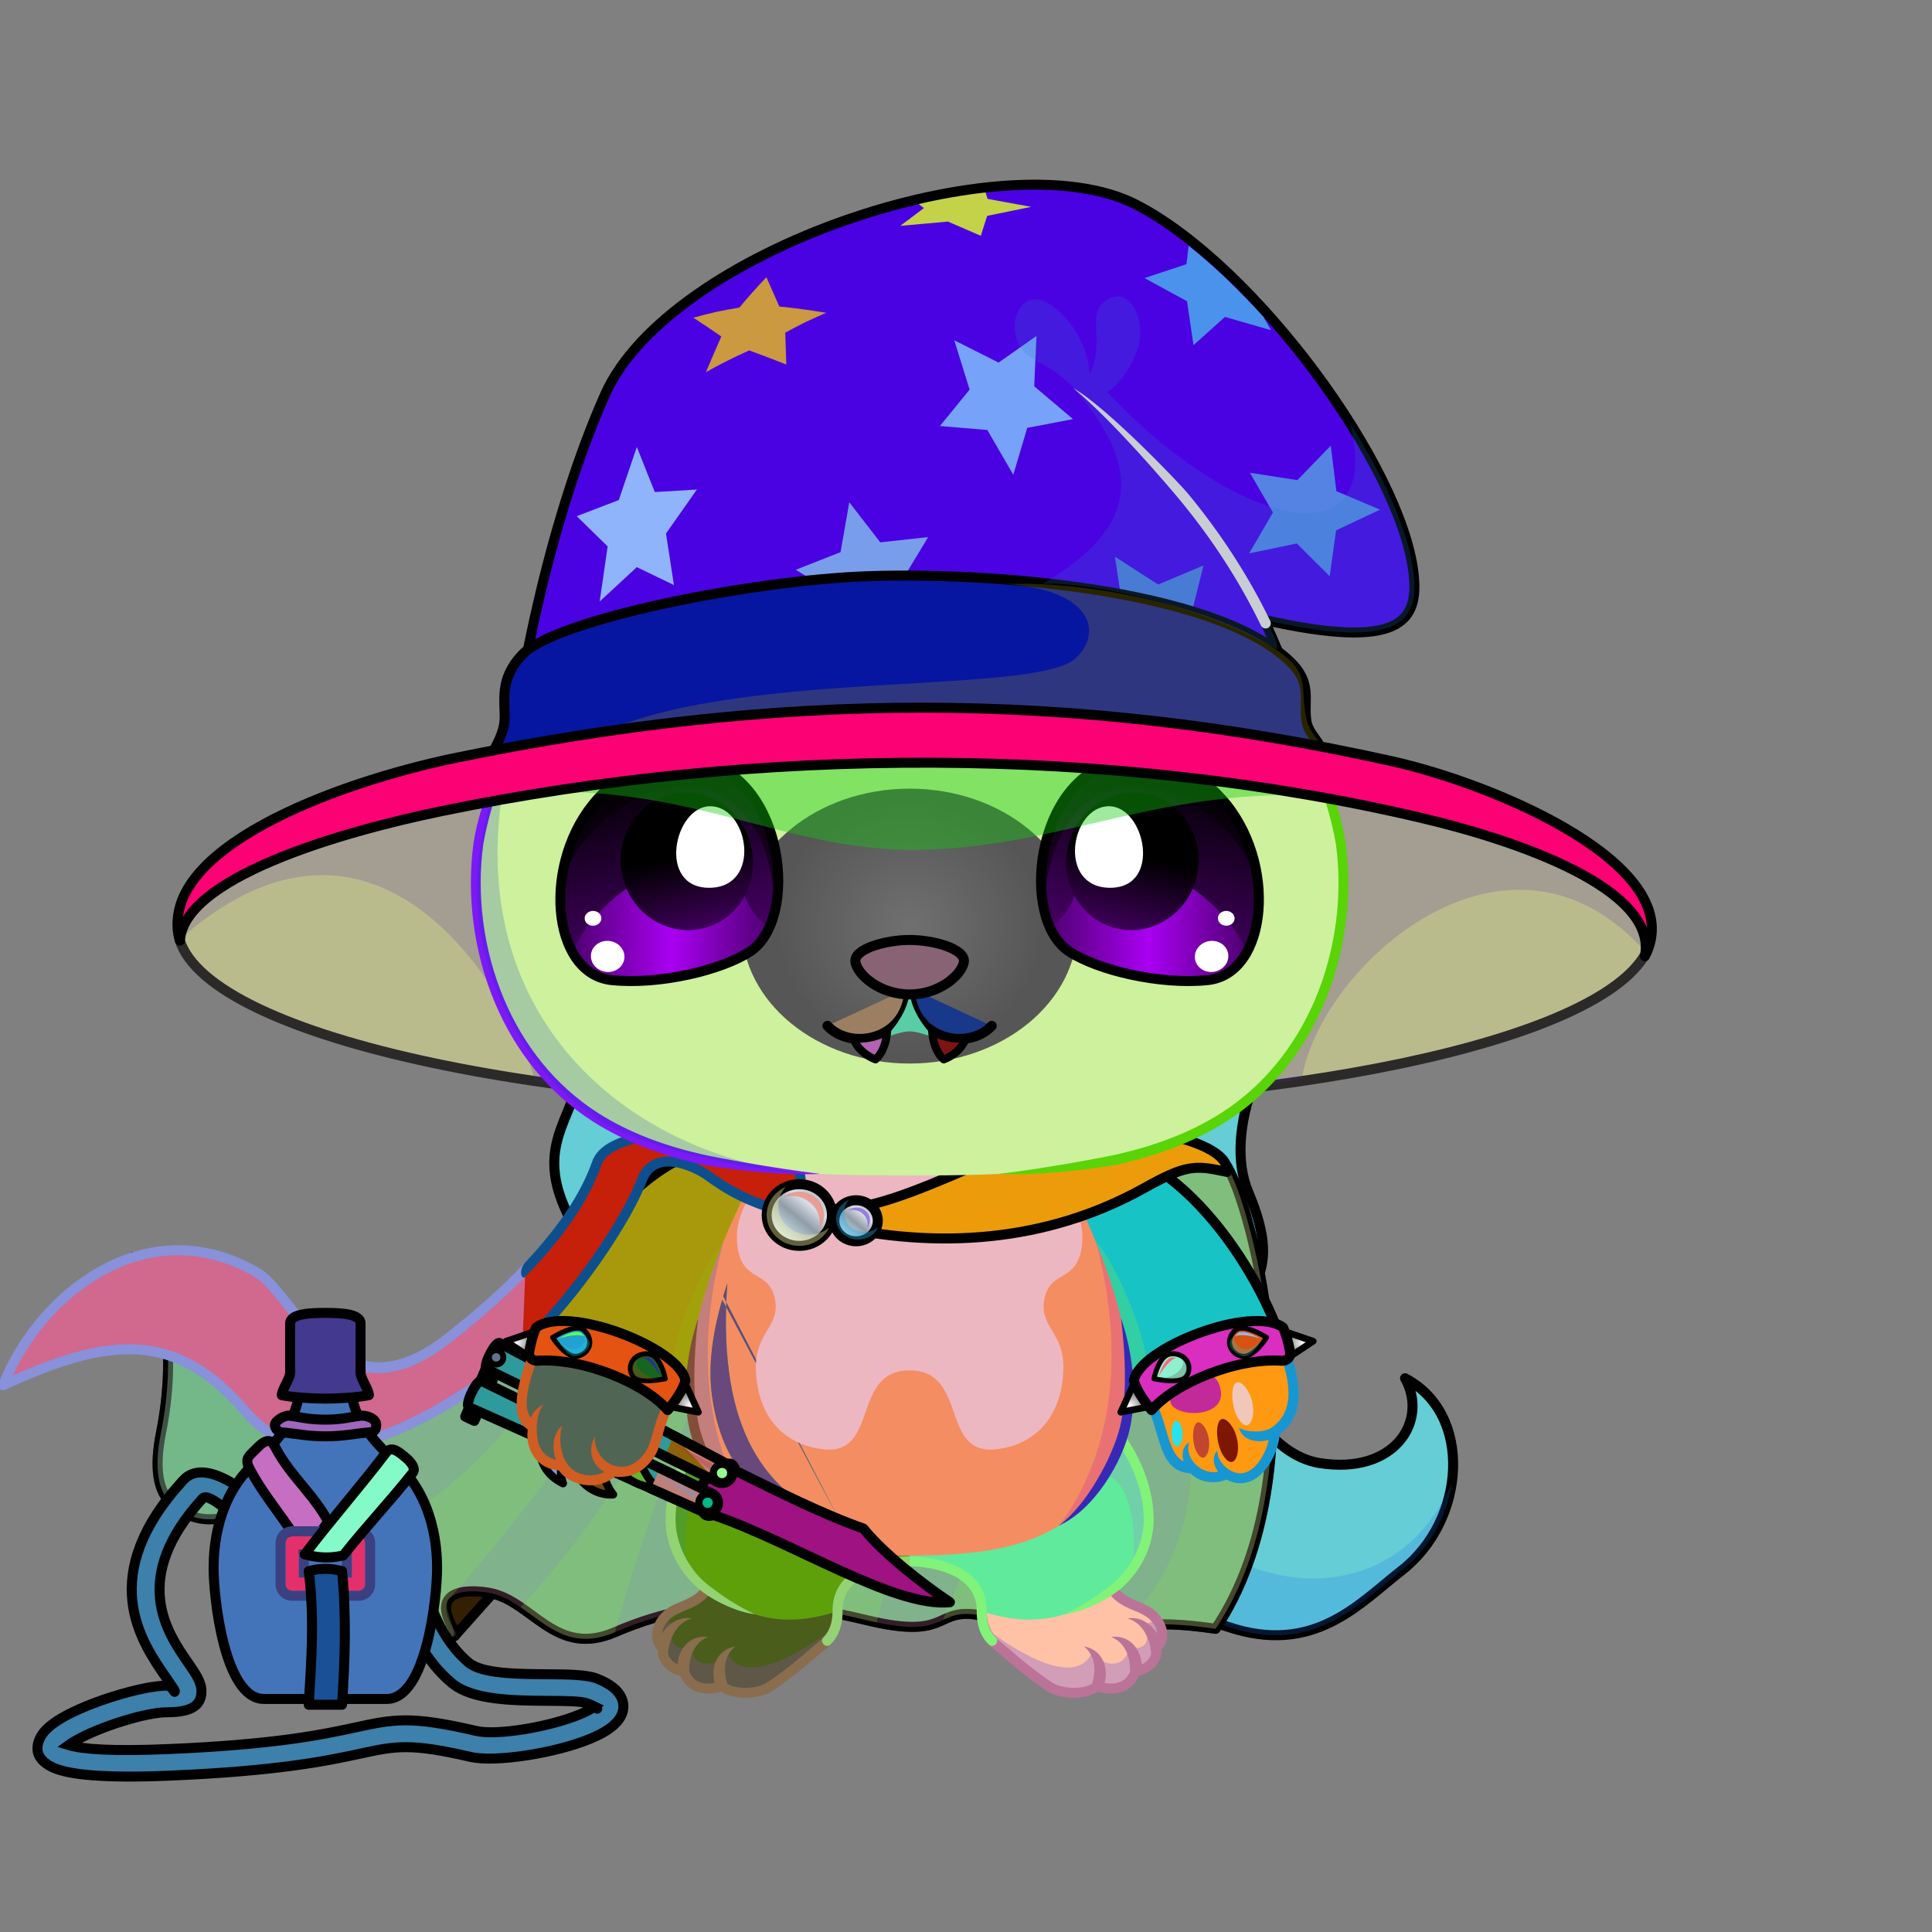 <svg xmlns="http://www.w3.org/2000/svg" xmlns:xlink="http://www.w3.org/1999/xlink" style="shape-rendering:geometricPrecision; text-rendering:geometricPrecision; image-rendering:optimizeQuality; fill-rule:evenodd; clip-rule:evenodd" version="1.1" viewBox="0 0 29000 29000" xml:space="preserve"><rect x="0" y="0" width="29000" height="29000" fill="#808080" stroke="none"/><defs><style type="text/css">.HairBack-Bear2fil14 {fill:black;fill-opacity:0.2}
.HairBack-Bear2fil431 {fill:url(#HairBack-Bear2id274)}
.HairBack-Bear2str0 {stroke:black;stroke-width:150;stroke-linecap:round;stroke-linejoin:round}
.Tail-Bear0fil22 {fill:none}
.RightFoot-Bear2fil26 {fill:#ffffff}
.RightFoot-Bear2fil14 {fill:black;fill-opacity:0.2}
.RightFoot-Bear2fil32 {fill:black;fill-rule:nonzero}
.RightLeg-Bear0fil437 {fill:url(#RightLeg-Bear0id151)}
.RightLeg-Bear0fil14 {fill:black;fill-opacity:0.2}
.RightLeg-Bear0fil32 {fill:black;fill-rule:nonzero}
.LeftFoot-Bear2fil26 {fill:#ffffff}
.LeftFoot-Bear2fil14 {fill:black;fill-opacity:0.2}
.LeftFoot-Bear2fil32 {fill:black;fill-rule:nonzero}
.LeftLeg-Bear0fil447 {fill:url(#LeftLeg-Bear0id520)}
.LeftLeg-Bear0fil14 {fill:black;fill-opacity:0.2}
.LeftLeg-Bear0fil32 {fill:black;fill-rule:nonzero}
.RightHand-Bear0fil452 {fill:url(#RightHand-Bear0id388)}
.RightHand-Bear0fil14 {fill:black;fill-opacity:0.2}
.RightHand-Bear0fil22 {fill:none}
.RightHand-Bear0str0 {stroke:black;stroke-width:150;stroke-linecap:round;stroke-linejoin:round}
.RightPaw-Bear0fil457 {fill:#565656}
.RightPaw-Bear0fil32 {fill:black;fill-rule:nonzero}
.RightPaw-Bear0fil458 {fill:#A16A6A}
.LeftHand-Bear0fil465 {fill:url(#LeftHand-Bear0id386)}
.LeftHand-Bear0fil14 {fill:black;fill-opacity:0.2}
.LeftHand-Bear0fil22 {fill:none}
.LeftHand-Bear0str0 {stroke:black;stroke-width:150;stroke-linecap:round;stroke-linejoin:round}
.Body-Bear5fil476 {fill:url(#Body-Bear5id267)}
.Body-Bear5fil14 {fill:black;fill-opacity:0.2}
.Body-Bear5fil32 {fill:black;fill-rule:nonzero}
.Body-Bear5fil22 {fill:none}
.Body-Bear5fil482 {fill:url(#Body-Bear5id211)}
.Head-Bear2fil515 {fill:url(#Head-Bear2id233)}
.Head-Bear2fil32 {fill:black;fill-rule:nonzero}
.Head-Bear2fil14 {fill:black;fill-opacity:0.2}
.Head-Bear2fil516 {fill:url(#Head-Bear2id1046)}
.Mouth-Bear5fil100 {fill:black}
.Mouth-Bear5fil22 {fill:none}
.Mouth-Bear5str0 {stroke:black;stroke-width:150;stroke-linecap:round;stroke-linejoin:round}
.Mouth-Bear5fil152 {fill:white}
.Mouth-Bear5str9 {stroke:black;stroke-width:120;stroke-linecap:round;stroke-linejoin:round}
.Eyes-Bear0fil155 {fill:#4b2c08}
.Eyes-Bear0fil529 {fill:url(#Eyes-Bear0id983)}
.Eyes-Bear0fil530 {fill:url(#Eyes-Bear0id917)}
.Eyes-Bear0fil157 {fill:black;fill-opacity:0.502}
.Eyes-Bear0fil152 {fill:white}
.Eyes-Bear0fil531 {fill:url(#Eyes-Bear0id697)}
.Eyes-Bear0fil532 {fill:url(#Eyes-Bear0id982)}
.Eyes-Bear0fil533 {fill:url(#Eyes-Bear0id985)}
.Eyes-Bear0fil534 {fill:url(#Eyes-Bear0id671)}
.Eyes-Bear0fil22 {fill:none}
.Eyes-Bear0str4 {stroke:black;stroke-width:150}
.Moustache-Bear0fil22 {fill:none}
.Nose-Bear0fil598 {fill:url(#Nose-Bear0id451)}
.Nose-Bear0str0 {stroke:black;stroke-width:150;stroke-linecap:round;stroke-linejoin:round}
.HatMerlinBack-Bigfil14new {fill:black;fill-opacity:0.2}
.HatMerlinBack-Bigfil15new {fill:url(#HatMerlinBack-Bigid297new)}
.HatMerlinBack-Bigstr2new {stroke:#2B2A29;stroke-width:150}
.HatMerlin-Bigfil62new {fill:black;fill-opacity:0.4}
.HatMerlin-Bigfil595new {fill:#7EA6F7}
.HatMerlin-Bigfil596new {fill:#C4D8FF}
.HatMerlin-Bigfil597new {fill:#789EEB}
.HatMerlin-Bigfil598new {fill:#4F7CD6}
.HatMerlin-Bigfil599new {fill:#76A2FA}
.HatMerlin-Bigfil600new {fill:#5483E3}
.HatMerlin-Bigfil14new {fill:black;fill-opacity:0.2}
.HatMerlin-Bigfil223new {fill:black;fill-rule:nonzero}
.HatMerlin-Bigfil603new {fill:#8FB4FC}
.HatMerlin-Bigfil604new {fill:#B0CAFF}
.HatMerlin-Bigfil605new {fill:url(#HatMerlin-Bigid583new)}
.HatMerlin-Bigstr0new {stroke:black;stroke-width:150;stroke-linecap:round;stroke-linejoin:round}
.HatMerlin-Bigfil606new {fill:url(#HatMerlin-Bigid260new)}
.HatMerlin-Bigfil607new {fill:url(#HatMerlin-Bigid675new);fill-rule:nonzero}
.BraceletBlackMetal-Bigfil32 {fill:black;fill-opacity:0.302}
.BraceletBlackMetal-Bigfil25 {fill:white}
.BraceletBlackMetal-Bigfil249 {fill:url(#BraceletBlackMetal-Bigid335)}
.BraceletBlackMetal-Bigstr8 {stroke:black;stroke-width:100;stroke-linecap:round;stroke-linejoin:round}
.BraceletBlackMetal-Bigfil250 {fill:url(#BraceletBlackMetal-Bigid332)}
.BraceletBlackMetal-Bigfil251 {fill:url(#BraceletBlackMetal-Bigid269)}
.BraceletBlackMetal-Bigstr0 {stroke:black;stroke-width:150;stroke-linecap:round;stroke-linejoin:round}
.BraceletBlackMetal-Bigfil252 {fill:url(#BraceletBlackMetal-Bigid348)}
.BraceletBlackMetal-Bigstr13 {stroke:black;stroke-width:75;stroke-linecap:round;stroke-linejoin:round}
.BraceletBlackMetal-Bigfil253 {fill:url(#BraceletBlackMetal-Bigid342)}
.BraceletBlackMetal-Bigfil254 {fill:url(#BraceletBlackMetal-Bigid336)}
.BraceletBlackMetal-Bigfil255 {fill:url(#BraceletBlackMetal-Bigid331)}
.BraceletBlackMetal-Bigfil256 {fill:url(#BraceletBlackMetal-Bigid273)}
.BraceletBlackMetal-Bigfil257 {fill:url(#BraceletBlackMetal-Bigid347)}
.BraceletBlackMetal-Bigfil258 {fill:url(#BraceletBlackMetal-Bigid343)}
.WeaponBflyKnifeBack-Bigfil23 {fill:black}
.WeaponBflyKnifeBack-Bigfil33 {fill:url(#WeaponBflyKnifeBack-Bigid4)}
.WeaponBflyKnifeBack-Bigstr0 {stroke:black;stroke-width:150;stroke-linecap:round;stroke-linejoin:round}
.WeaponBflyKnifeBack-Bigfil32 {fill:url(#WeaponBflyKnifeBack-Bigid23)}
.WeaponBflyKnifeBack-Bigstr1 {stroke:black;stroke-width:150}
.WeaponBflyKnife-Bigfil34 {fill:url(#WeaponBflyKnife-Bigid22)}
.WeaponBflyKnife-Bigfil27 {fill:white;fill-opacity:0.502}
.WeaponBflyKnife-Bigfil28 {fill:#820000}
.WeaponBflyKnife-Bigfil23 {fill:black}
.WeaponBflyKnife-Bigfil35 {fill:url(#WeaponBflyKnife-Bigid16)}
.WeaponBflyKnife-Bigfil36 {fill:url(#WeaponBflyKnife-Bigid7)}
.WeaponBflyKnife-Bigfil31 {fill:white;fill-opacity:0.302}
.WeaponBflyKnife-Bigfil14 {fill:none}
.WeaponBflyKnife-Bigstr0 {stroke:black;stroke-width:150;stroke-linecap:round;stroke-linejoin:round}
.LeftPawWeapon-Bear4fil0 {fill:#565656}
.LeftPawWeapon-Bear4fil1 {fill:black;fill-rule:nonzero}
.LeftPawWeapon-Bear4fil4 {fill:url(#LeftPawWeapon-Bear4id4)}
.LeftPawWeapon-Bear4str0 {stroke:black;stroke-width:120;stroke-linecap:round;stroke-linejoin:round}
.LeftPawWeapon-Bear4fil5 {fill:url(#LeftPawWeapon-Bear4id3)}
.LeftPawWeapon-Bear4fil6 {fill:url(#LeftPawWeapon-Bear4id2)}
.AccessoryFlaskWithWaterfil79 {fill:url(#AccessoryFlaskWithWaterid23)}
.AccessoryFlaskWithWaterfil1 {fill:black;fill-opacity:0.2}
.AccessoryFlaskWithWaterfil80 {fill:url(#AccessoryFlaskWithWaterid4)}
.AccessoryFlaskWithWaterfil48 {fill:white;fill-opacity:0.502}
.AccessoryFlaskWithWaterfil82 {fill:url(#AccessoryFlaskWithWaterid30)}
.AccessoryFlaskWithWaterfil15 {fill:black}
.AccessoryFlaskWithWaterfil78 {fill:url(#AccessoryFlaskWithWaterid25)}
.AccessoryFlaskWithWaterstr1 {stroke:black;stroke-width:150}
.AccessoryFlaskWithWaterfil2 {fill:none}
.AccessoryFlaskWithWaterstr4 {stroke:black;stroke-width:150}
.AccessoryFlaskWithWaterstr3 {stroke:black;stroke-width:150;stroke-linecap:round;stroke-linejoin:round}
.AccessoryFlaskWithWaterfil81 {fill:url(#AccessoryFlaskWithWaterid81)}
.AccessoryFlaskWithWaterstr0 {stroke:black;stroke-width:150;stroke-linecap:round;stroke-linejoin:round}
.AccessoryFlaskWithWaterfil83 {fill:url(#AccessoryFlaskWithWaterid79)}
.AccessoryFlaskWithWaterfil84 {fill:url(#AccessoryFlaskWithWaterid16)}
.AccessoryFlaskWithWaterfil85 {fill:url(#AccessoryFlaskWithWaterid13)}
.NecklaceCapeGoldBack-Bigfil3 {fill:black;fill-opacity:0.302}
.NecklaceCapeGoldBack-Bigfil4 {fill:black;fill-opacity:0.2}
.NecklaceCapeGoldBack-Bigfil49 {fill:url(#NecklaceCapeGoldBack-Bigid17)}
.NecklaceCapeGoldBack-Bigfil14 {fill:black;fill-rule:nonzero}
.NecklaceCapeGoldBack-Bigfil38 {fill:#341F02}
.NecklaceCapeGoldBack-Bigstr0 {stroke:black;stroke-width:150;stroke-linecap:round;stroke-linejoin:round}
.NecklaceCapeGoldBack-Bigfil48 {fill:url(#NecklaceCapeGoldBack-Bigid34)}
.NecklaceCapeGoldBack-Bigfil2 {fill:black;fill-opacity:0.502}
.NecklaceCapeGoldBack-Bigstr2 {stroke:black;stroke-width:150;stroke-linecap:round;stroke-linejoin:round;stroke-opacity:0.502}
.NecklaceCapeGold-Bigfil51 {fill:url(#NecklaceCapeGold-Bigid6)}
.NecklaceCapeGold-Bigfil14 {fill:black;fill-rule:nonzero}
.NecklaceCapeGold-Bigfil10 {fill:black;fill-opacity:0.4}
.NecklaceCapeGold-Bigfil11 {fill:white;fill-opacity:0.8}
.NecklaceCapeGold-Bigfil50 {fill:url(#NecklaceCapeGold-Bigid26)}
.NecklaceCapeGold-Bigstr0 {stroke:black;stroke-width:150;stroke-linecap:round;stroke-linejoin:round}
.NecklaceCapeGold-Bigfil23 {fill:url(#NecklaceCapeGold-Bigid38)}
.NecklaceCapeGold-Bigstr1 {stroke:black;stroke-width:150}
.NecklaceCapeGold-Bigfil24 {fill:url(#NecklaceCapeGold-Bigid36)}
</style><linearGradient gradientUnits="userSpaceOnUse" id="HairBack-Bear2id274" x1="15066" x2="15066" xlink:href="#HairBack-Bear2id1" y1="24545.6" y2="14683">
  </linearGradient><linearGradient gradientUnits="objectBoundingBox" id="RightLeg-Bear0id151" x1="50%" x2="50%" xlink:href="#RightLeg-Bear0id150" y1="100%" y2="0%">
  </linearGradient><linearGradient gradientUnits="objectBoundingBox" id="LeftLeg-Bear0id520" x1="50%" x2="50%" xlink:href="#LeftLeg-Bear0id150" y1="100%" y2="0%">
  </linearGradient><linearGradient gradientUnits="objectBoundingBox" id="RightHand-Bear0id388" x1="36.996%" x2="63.003%" xlink:href="#RightHand-Bear0id75" y1="2.665%" y2="97.335%">
  </linearGradient><linearGradient gradientUnits="objectBoundingBox" id="LeftHand-Bear0id386" x1="63.004%" x2="36.997%" xlink:href="#LeftHand-Bear0id75" y1="2.665%" y2="97.335%">
  </linearGradient><linearGradient gradientUnits="objectBoundingBox" id="Body-Bear5id267" x1="50%" x2="50%" xlink:href="#Body-Bear5id266" y1="0%" y2="100%">
  </linearGradient><linearGradient gradientUnits="userSpaceOnUse" id="Body-Bear5id211" x1="13653.8" x2="13653.8" y1="17305.4" y2="21758.8">
   <stop offset="0" style="stop-opacity:1; stop-color:#f2e6e6"/>
   <stop offset="0.722" style="stop-opacity:1; stop-color:#ffffff"/>
   <stop offset="1" style="stop-opacity:1; stop-color:#ffffff"/>
  </linearGradient><linearGradient gradientUnits="userSpaceOnUse" id="Head-Bear2id233" x1="13653.8" x2="13653.8" y1="7273.2" y2="17643.8">
   <stop offset="0" style="stop-opacity:1; stop-color:#707070"/>
   <stop offset="0.42" style="stop-opacity:1; stop-color:#565656"/>
   <stop offset="0.831" style="stop-opacity:1; stop-color:#565656"/>
   <stop offset="1" style="stop-opacity:1; stop-color:#302e2e"/>
  </linearGradient><radialGradient cx="13653.8" cy="13901.2" fx="13653.8" fy="13901.2" gradientTransform="matrix(1 -0 -0 0.972 0 389)" gradientUnits="userSpaceOnUse" id="Head-Bear2id1046" r="1996.08">
   <stop offset="0" style="stop-opacity:1; stop-color:#707070"/>
   <stop offset="1" style="stop-opacity:1; stop-color:#565656"/>
  </radialGradient><linearGradient gradientUnits="userSpaceOnUse" id="Eyes-Bear0id983" x1="10404.6" x2="9688.57" xlink:href="#Eyes-Bear0id27" y1="14613.2" y2="11514.3">
  </linearGradient><linearGradient gradientUnits="userSpaceOnUse" id="Eyes-Bear0id917" x1="8622.87" x2="11521.7" xlink:href="#Eyes-Bear0id57" y1="13926.2" y2="13926.2">
  </linearGradient><linearGradient gradientUnits="userSpaceOnUse" id="Eyes-Bear0id697" x1="10071.8" x2="10548.5" xlink:href="#Eyes-Bear0id384" y1="11919.6" y2="13937.8">
  </linearGradient><linearGradient gradientUnits="userSpaceOnUse" id="Eyes-Bear0id982" x1="16903.1" x2="17619.1" xlink:href="#Eyes-Bear0id27" y1="14613.2" y2="11514.3">
  </linearGradient><linearGradient gradientUnits="userSpaceOnUse" id="Eyes-Bear0id985" x1="15786" x2="18684.8" xlink:href="#Eyes-Bear0id57" y1="13926.2" y2="13926.2">
  </linearGradient><linearGradient gradientUnits="userSpaceOnUse" id="Eyes-Bear0id671" x1="17235.9" x2="16759.1" xlink:href="#Eyes-Bear0id384" y1="11919.6" y2="13937.8">
  </linearGradient><linearGradient gradientUnits="userSpaceOnUse" id="Nose-Bear0id451" x1="13653.8" x2="13653.8" y1="14108.6" y2="14926.9">
   <stop offset="0" style="stop-opacity:1; stop-color:#FFCCCC"/>
   <stop offset="1" style="stop-opacity:1; stop-color:#453F2C"/>
  </linearGradient><linearGradient gradientUnits="userSpaceOnUse" id="HatMerlinBack-Bigid297new" x1="13726.3" x2="13726.3" xlink:href="#HatMerlinBack-Bigid272new" y1="16615.6" y2="11190.4">
  </linearGradient><linearGradient gradientUnits="userSpaceOnUse" id="HatMerlin-Bigid583new" x1="13242.6" x2="15604" y1="3115.32" y2="11471.4">
   <stop offset="0" style="stop-opacity:1; stop-color:#9CA1FF"/>
   <stop offset="0.431" style="stop-opacity:1; stop-color:#6F6DDB"/>
   <stop offset="1" style="stop-opacity:1; stop-color:#1A1A80"/>
  </linearGradient><linearGradient gradientUnits="userSpaceOnUse" id="HatMerlin-Bigid260new" x1="11481.4" x2="15778" y1="7259.33" y2="13046.7">
   <stop offset="0" style="stop-opacity:1; stop-color:#D9B6FC"/>
   <stop offset="1" style="stop-opacity:1; stop-color:#8943CF"/>
  </linearGradient><linearGradient gradientUnits="userSpaceOnUse" id="HatMerlin-Bigid675new" x1="14605.6" x2="12854.4" y1="16038.8" y2="8936.72">
   <stop offset="0" style="stop-opacity:1; stop-color:#22209E"/>
   <stop offset="1" style="stop-opacity:1; stop-color:#909AF5"/>
  </linearGradient><radialGradient cx="10369.3" cy="21091.4" fx="10369.3" fy="21091.4" gradientTransform="matrix(-1.619 -0.144 0.049 -1.428 26111 52704)" gradientUnits="userSpaceOnUse" id="BraceletBlackMetal-Bigid335" r="148.81" xlink:href="#BraceletBlackMetal-Bigid314">
  </radialGradient><radialGradient cx="7743.61" cy="20147.5" fx="7743.61" fy="20147.5" gradientTransform="matrix(1.606 -0.423 0.46 1.145 -13956 365)" gradientUnits="userSpaceOnUse" id="BraceletBlackMetal-Bigid332" r="158.05" xlink:href="#BraceletBlackMetal-Bigid314">
  </radialGradient><linearGradient gradientUnits="userSpaceOnUse" id="BraceletBlackMetal-Bigid269" x1="8209.19" x2="10021.4" xlink:href="#BraceletBlackMetal-Bigid138" y1="20210.2" y2="20783.9">
  </linearGradient><radialGradient cx="8451.36" cy="20104.8" fx="8451.36" fy="20104.8" gradientTransform="matrix(1.43 -0.714 0.846 1.244 -20647 1129)" gradientUnits="userSpaceOnUse" id="BraceletBlackMetal-Bigid348" r="144.97" xlink:href="#BraceletBlackMetal-Bigid314">
  </radialGradient><radialGradient cx="9844.05" cy="20620.5" fx="9844.05" fy="20620.5" gradientTransform="matrix(-1.527 0.187 -0.297 -1.291 31003 45395)" gradientUnits="userSpaceOnUse" id="BraceletBlackMetal-Bigid342" r="157.17" xlink:href="#BraceletBlackMetal-Bigid314">
  </radialGradient><radialGradient cx="16938.4" cy="21091.4" fx="16938.4" fy="21091.4" gradientTransform="matrix(1.619 -0.144 -0.049 -1.428 -9437 53651)" gradientUnits="userSpaceOnUse" id="BraceletBlackMetal-Bigid336" r="148.81" xlink:href="#BraceletBlackMetal-Bigid314">
  </radialGradient><radialGradient cx="19564" cy="20147.5" fx="19564" fy="20147.5" gradientTransform="matrix(-1.606 -0.423 -0.46 1.145 60246 5366)" gradientUnits="userSpaceOnUse" id="BraceletBlackMetal-Bigid331" r="158.05" xlink:href="#BraceletBlackMetal-Bigid314">
  </radialGradient><linearGradient gradientUnits="userSpaceOnUse" id="BraceletBlackMetal-Bigid273" x1="19098.5" x2="17286.3" xlink:href="#BraceletBlackMetal-Bigid138" y1="20210.2" y2="20783.9">
  </linearGradient><radialGradient cx="18856.3" cy="20104.8" fx="18856.3" fy="20104.8" gradientTransform="matrix(-1.43 -0.714 -0.846 1.244 62832 8552)" gradientUnits="userSpaceOnUse" id="BraceletBlackMetal-Bigid347" r="144.97" xlink:href="#BraceletBlackMetal-Bigid314">
  </radialGradient><radialGradient cx="17463.6" cy="20620.5" fx="17463.6" fy="20620.5" gradientTransform="matrix(1.527 0.187 0.297 -1.291 -15331 43969)" gradientUnits="userSpaceOnUse" id="BraceletBlackMetal-Bigid343" r="157.17" xlink:href="#BraceletBlackMetal-Bigid314">
  </radialGradient><linearGradient gradientUnits="userSpaceOnUse" id="WeaponBflyKnifeBack-Bigid4" x1="7396.97" x2="7498.27" y1="20414.6" y2="20335.1">
   <stop offset="0" style="stop-opacity:1; stop-color:#949494"/>
   <stop offset="1" style="stop-opacity:1; stop-color:#ffffff"/>
  </linearGradient><linearGradient gradientUnits="userSpaceOnUse" id="WeaponBflyKnifeBack-Bigid23" x1="7213.45" x2="10800.5" xlink:href="#WeaponBflyKnifeBack-Bigid18" y1="21351.7" y2="21516.2">
  </linearGradient><linearGradient gradientUnits="userSpaceOnUse" id="WeaponBflyKnife-Bigid22" x1="11222.1" x2="13549.1" xlink:href="#WeaponBflyKnife-Bigid19" y1="23870" y2="22153.4">
  </linearGradient><linearGradient gradientUnits="userSpaceOnUse" id="WeaponBflyKnife-Bigid16" x1="10776.8" x2="10899.9" xlink:href="#WeaponBflyKnife-Bigid4" y1="22159.3" y2="22062.7">
  </linearGradient><linearGradient gradientUnits="userSpaceOnUse" id="WeaponBflyKnife-Bigid7" x1="10560" x2="10683.1" xlink:href="#WeaponBflyKnife-Bigid4" y1="22605" y2="22508.4">
  </linearGradient><linearGradient gradientUnits="userSpaceOnUse" id="LeftPawWeapon-Bear4id4" x1="9291.61" x2="9745.29" xlink:href="#LeftPawWeapon-Bear4id2" y1="21737.2" y2="22291.2">
  </linearGradient><linearGradient gradientUnits="userSpaceOnUse" id="LeftPawWeapon-Bear4id3" x1="8756.72" x2="9051.56" xlink:href="#LeftPawWeapon-Bear4id2" y1="21885.6" y2="22429.5">
  </linearGradient><linearGradient gradientUnits="userSpaceOnUse" id="AccessoryFlaskWithWaterid23" x1="3205.91" x2="6561.17" y1="23126.1" y2="23126.1">
   <stop offset="0" style="stop-opacity:1; stop-color:#865126"/>
   <stop offset="0.149" style="stop-opacity:1; stop-color:#734F25"/>
   <stop offset="0.412" style="stop-opacity:1; stop-color:#4F341B"/>
   <stop offset="0.761" style="stop-opacity:1; stop-color:#BA833C"/>
   <stop offset="1" style="stop-opacity:1; stop-color:#855819"/>
  </linearGradient><linearGradient gradientUnits="userSpaceOnUse" id="AccessoryFlaskWithWaterid4" x1="4230.39" x2="5536.69" y1="20350.8" y2="20350.8">
   <stop offset="0" style="stop-opacity:1; stop-color:#424D4A"/>
   <stop offset="0.259" style="stop-opacity:1; stop-color:#707A78"/>
   <stop offset="0.451" style="stop-opacity:1; stop-color:#4C5654"/>
   <stop offset="0.69" style="stop-opacity:1; stop-color:#DFE9EB"/>
   <stop offset="1" style="stop-opacity:1; stop-color:#A4ADAB"/>
  </linearGradient><linearGradient gradientUnits="userSpaceOnUse" id="AccessoryFlaskWithWaterid30" x1="4716.11" x2="5050.97" y1="23904.1" y2="23034.9">
   <stop offset="0" style="stop-opacity:1; stop-color:#4D4B42"/>
   <stop offset="0.169" style="stop-opacity:1; stop-color:#707A78"/>
   <stop offset="0.341" style="stop-opacity:1; stop-color:#4C5654"/>
   <stop offset="0.569" style="stop-opacity:1; stop-color:#DFE9EB"/>
   <stop offset="1" style="stop-opacity:1; stop-color:#838577"/>
  </linearGradient><linearGradient gradientUnits="userSpaceOnUse" id="AccessoryFlaskWithWaterid25" x1="5672.23" x2="4247.15" y1="27034.1" y2="21734.6">
   <stop offset="0" style="stop-opacity:1; stop-color:#8A7A6E"/>
   <stop offset="0.259" style="stop-opacity:1; stop-color:#413836"/>
   <stop offset="0.651" style="stop-opacity:1; stop-color:#3B3332"/>
   <stop offset="1" style="stop-opacity:1; stop-color:#AB9780"/>
  </linearGradient><linearGradient gradientUnits="userSpaceOnUse" id="AccessoryFlaskWithWaterid81" x1="4549.26" x2="4088.46" y1="23238.9" y2="21722.7">
   <stop offset="0" style="stop-opacity:1; stop-color:#12131C"/>
   <stop offset="0.369" style="stop-opacity:1; stop-color:#3B3332"/>
   <stop offset="1" style="stop-opacity:1; stop-color:#AB9780"/>
  </linearGradient><linearGradient gradientUnits="userSpaceOnUse" id="AccessoryFlaskWithWaterid79" x1="4867.21" x2="5918.47" xlink:href="#AccessoryFlaskWithWaterid16" y1="23175.3" y2="21958.8">
  </linearGradient><linearGradient gradientUnits="userSpaceOnUse" id="AccessoryFlaskWithWaterid13" x1="4125.86" x2="5646.78" xlink:href="#AccessoryFlaskWithWaterid4" y1="21404.4" y2="21404.4">
  </linearGradient><linearGradient gradientUnits="userSpaceOnUse" id="NecklaceCapeGoldBack-Bigid17" x1="929.08" x2="7022.88" y1="19045.2" y2="21439.2">
   <stop offset="0" style="stop-opacity:1; stop-color:#CCA300"/>
   <stop offset="0.271" style="stop-opacity:1; stop-color:#E6D00E"/>
   <stop offset="0.529" style="stop-opacity:1; stop-color:#A87403"/>
   <stop offset="1" style="stop-opacity:1; stop-color:#986502"/>
  </linearGradient><linearGradient gradientUnits="userSpaceOnUse" id="NecklaceCapeGoldBack-Bigid34" x1="5176.91" x2="15935.1" xlink:href="#NecklaceCapeGoldBack-Bigid3" y1="24677.9" y2="16784.1">
  </linearGradient><linearGradient gradientUnits="userSpaceOnUse" id="NecklaceCapeGold-Bigid6" x1="7872.05" x2="12033.4" y1="18299.1" y2="18553.9">
   <stop offset="0" style="stop-opacity:1; stop-color:#9C6902"/>
   <stop offset="0.529" style="stop-opacity:1; stop-color:#A87403"/>
   <stop offset="1" style="stop-opacity:1; stop-color:#491B00"/>
  </linearGradient><linearGradient gradientUnits="userSpaceOnUse" id="NecklaceCapeGold-Bigid26" x1="18331.1" x2="12499.1" xlink:href="#NecklaceCapeGold-Bigid9" y1="17546.1" y2="17782.8">
  </linearGradient><linearGradient gradientUnits="objectBoundingBox" id="NecklaceCapeGold-Bigid38" x1="82.414%" x2="17.586%" xlink:href="#NecklaceCapeGold-Bigid30" y1="12.622%" y2="87.378%">
  </linearGradient><linearGradient gradientUnits="objectBoundingBox" id="NecklaceCapeGold-Bigid36" x1="82.414%" x2="17.586%" xlink:href="#NecklaceCapeGold-Bigid30" y1="12.622%" y2="87.378%">
  </linearGradient><linearGradient gradientUnits="userSpaceOnUse" id="HairBack-Bear2id1" x1="19686.9" x2="19686.9" y1="18541.7" y2="13821.1">
   <stop offset="0" style="stop-opacity:1; stop-color:#5a5130"/>
   <stop offset="0.18" style="stop-opacity:1; stop-color:#5a5130"/>
   <stop offset="1" style="stop-opacity:1; stop-color:#40381b"/>
  </linearGradient><linearGradient gradientUnits="userSpaceOnUse" id="RightLeg-Bear0id150" x1="15526.7" x2="15526.7" y1="24311.8" y2="20742.8">
   <stop offset="0" style="stop-opacity:1; stop-color:#707070"/>
   <stop offset="0.278" style="stop-opacity:1; stop-color:#707070"/>
   <stop offset="1" style="stop-opacity:1; stop-color:#565656"/>
  </linearGradient><linearGradient gradientUnits="userSpaceOnUse" id="LeftLeg-Bear0id150" x1="15526.7" x2="15526.7" y1="24311.8" y2="20742.8">
   <stop offset="0" style="stop-opacity:1; stop-color:#707070"/>
   <stop offset="0.278" style="stop-opacity:1; stop-color:#707070"/>
   <stop offset="1" style="stop-opacity:1; stop-color:#565656"/>
  </linearGradient><linearGradient gradientUnits="userSpaceOnUse" id="RightHand-Bear0id75" x1="17042.3" x2="17994.1" y1="17293.3" y2="21110.7">
   <stop offset="0" style="stop-opacity:1; stop-color:#302e2e"/>
   <stop offset="0.078" style="stop-opacity:1; stop-color:#302e2e"/>
   <stop offset="0.769" style="stop-opacity:1; stop-color:#565656"/>
   <stop offset="1" style="stop-opacity:1; stop-color:#565656"/>
  </linearGradient><linearGradient gradientUnits="userSpaceOnUse" id="LeftHand-Bear0id75" x1="17042.3" x2="17994.1" y1="17293.3" y2="21110.7">
   <stop offset="0" style="stop-opacity:1; stop-color:#302e2e"/>
   <stop offset="0.078" style="stop-opacity:1; stop-color:#302e2e"/>
   <stop offset="0.769" style="stop-opacity:1; stop-color:#565656"/>
   <stop offset="1" style="stop-opacity:1; stop-color:#565656"/>
  </linearGradient><linearGradient gradientUnits="userSpaceOnUse" id="Body-Bear5id266" x1="13653.8" x2="13653.8" y1="17442" y2="23250.9">
   <stop offset="0" style="stop-opacity:1; stop-color:#302e2e"/>
   <stop offset="0.059" style="stop-opacity:1; stop-color:#302e2e"/>
   <stop offset="0.529" style="stop-opacity:1; stop-color:#565656"/>
   <stop offset="1" style="stop-opacity:1; stop-color:#707070"/>
  </linearGradient><linearGradient gradientUnits="userSpaceOnUse" id="Eyes-Bear0id27" x1="16937.6" x2="16937.6" y1="14961.3" y2="11448.6">
   <stop offset="0" style="stop-opacity:1; stop-color:#500073"/>
   <stop offset="1" style="stop-opacity:1; stop-color:black"/>
  </linearGradient><linearGradient gradientUnits="objectBoundingBox" id="Eyes-Bear0id57" x1="100%" x2="0%" y1="50%" y2="50%">
   <stop offset="0" style="stop-opacity:1; stop-color:#500073"/>
   <stop offset="0.502" style="stop-opacity:1; stop-color:#a900f2"/>
   <stop offset="1" style="stop-opacity:1; stop-color:#500073"/>
  </linearGradient><linearGradient gradientUnits="userSpaceOnUse" id="Eyes-Bear0id384" x1="16417.8" x2="16417.8" y1="11784.3" y2="14068.5">
   <stop offset="0" style="stop-opacity:1; stop-color:black"/>
   <stop offset="0.45" style="stop-opacity:1; stop-color:black"/>
   <stop offset="1" style="stop-opacity:1; stop-color:#3e0059"/>
  </linearGradient><linearGradient gradientUnits="userSpaceOnUse" id="HatMerlinBack-Bigid272new" x1="13726.3" x2="13726.3" y1="16087.5" y2="11000.6">
   <stop offset="0" style="stop-opacity:1; stop-color:#3E3D9D"/>
   <stop offset="1" style="stop-opacity:1; stop-color:#1B196E"/>
  </linearGradient><radialGradient cx="18747.4" cy="19655.5" fx="18747.4" fy="19655.5" gradientTransform="matrix(-1.515 -0 -0 1.185 47153 -3639)" gradientUnits="userSpaceOnUse" id="BraceletBlackMetal-Bigid314" r="126.91">
   <stop offset="0" style="stop-opacity:1; stop-color:#ffffff"/>
   <stop offset="1" style="stop-opacity:1; stop-color:#707070"/>
  </radialGradient><linearGradient gradientUnits="userSpaceOnUse" id="BraceletBlackMetal-Bigid138" x1="8960.35" x2="10000.3" y1="19707.1" y2="20727.4">
   <stop offset="0" style="stop-opacity:1; stop-color:black"/>
   <stop offset="0.149" style="stop-opacity:1; stop-color:#242424"/>
   <stop offset="0.561" style="stop-opacity:1; stop-color:#3B3B3B"/>
   <stop offset="0.851" style="stop-opacity:1; stop-color:#242424"/>
   <stop offset="1" style="stop-opacity:1; stop-color:black"/>
  </linearGradient><linearGradient gradientUnits="userSpaceOnUse" id="WeaponBflyKnifeBack-Bigid18" x1="8182.77" x2="11085" y1="21305.8" y2="22034">
   <stop offset="0" style="stop-opacity:1; stop-color:#993A3A"/>
   <stop offset="0.549" style="stop-opacity:1; stop-color:#820000"/>
   <stop offset="1" style="stop-opacity:1; stop-color:#820000"/>
  </linearGradient><linearGradient gradientUnits="userSpaceOnUse" id="WeaponBflyKnife-Bigid19" x1="10875" x2="13461.4" y1="23847.2" y2="23101">
   <stop offset="0" style="stop-opacity:1; stop-color:#6B6B6B"/>
   <stop offset="0.322" style="stop-opacity:1; stop-color:#EBEBEB"/>
   <stop offset="0.42" style="stop-opacity:1; stop-color:#B0B0B0"/>
   <stop offset="0.62" style="stop-opacity:1; stop-color:white"/>
   <stop offset="1" style="stop-opacity:1; stop-color:#878787"/>
  </linearGradient><linearGradient gradientUnits="userSpaceOnUse" id="WeaponBflyKnife-Bigid4" x1="7396.97" x2="7498.27" y1="20414.6" y2="20335.1">
   <stop offset="0" style="stop-opacity:1; stop-color:#949494"/>
   <stop offset="1" style="stop-opacity:1; stop-color:#ffffff"/>
  </linearGradient><linearGradient gradientUnits="userSpaceOnUse" id="LeftPawWeapon-Bear4id2" x1="8252.48" x2="8396.62" y1="21721.4" y2="22238">
   <stop offset="0" style="stop-opacity:1; stop-color:#F2C977"/>
   <stop offset="1" style="stop-opacity:1; stop-color:white"/>
  </linearGradient><linearGradient gradientUnits="userSpaceOnUse" id="AccessoryFlaskWithWaterid16" x1="4702.91" x2="5106.95" y1="25411.2" y2="23727">
   <stop offset="0" style="stop-opacity:1; stop-color:#5B5C63"/>
   <stop offset="0.51" style="stop-opacity:1; stop-color:#665E59"/>
   <stop offset="1" style="stop-opacity:1; stop-color:#AB9B89"/>
  </linearGradient><linearGradient gradientUnits="userSpaceOnUse" id="NecklaceCapeGoldBack-Bigid3" x1="5802.55" x2="15394.4" y1="24344" y2="17117.2">
   <stop offset="0" style="stop-opacity:1; stop-color:#B06F00"/>
   <stop offset="0.369" style="stop-opacity:1; stop-color:#B89C00"/>
   <stop offset="0.71" style="stop-opacity:1; stop-color:#633501"/>
   <stop offset="1" style="stop-opacity:1; stop-color:#290B00"/>
  </linearGradient><linearGradient gradientUnits="userSpaceOnUse" id="NecklaceCapeGold-Bigid9" x1="17530.6" x2="12330.9" y1="17814.8" y2="18031.5">
   <stop offset="0" style="stop-opacity:1; stop-color:#B06700"/>
   <stop offset="0.271" style="stop-opacity:1; stop-color:#B89C00"/>
   <stop offset="0.769" style="stop-opacity:1; stop-color:#633501"/>
   <stop offset="1" style="stop-opacity:1; stop-color:#290D00"/>
  </linearGradient><linearGradient gradientUnits="objectBoundingBox" id="NecklaceCapeGold-Bigid30" x1="82.414%" x2="17.586%" y1="12.622%" y2="87.378%">
   <stop offset="0" style="stop-opacity:1; stop-color:#B3C0CC"/>
   <stop offset="0.271" style="stop-opacity:1; stop-color:#D8DDE6"/>
   <stop offset="0.541" style="stop-opacity:1; stop-color:#909DA8"/>
   <stop offset="1" style="stop-opacity:1; stop-color:#DBF5FF"/>
  </linearGradient></defs><g id="HatMerlinBack-Big">
 <animateTransform additive="sum" attributeName="transform" dur="10" repeatCount="indefinite" type="translate" values="0;0 200;0;0 200;0;0 200;0;0 200;0"/>
  <g id="_2196583886032">
   <path class="HatMerlinBack-Bigfil15new HatMerlinBack-Bigstr2new" d="M13747 16616c5614,0 10232,-986 10957,-2306 65,-118 84,-258 84,-382 0,-1498 -4921,-2738 -11041,-2738 -6121,0 -11082,1215 -11082,2713 0,1498 4961,2713 11082,2713z" style="fill:#b9bb8d"/>
   <path class="HatMerlinBack-Bigfil14new" d="M24710 14299c61,-116 78,-251 78,-371 0,-1498 -4921,-2738 -11041,-2738 -6121,0 -11082,1215 -11082,2713 0,67 10,134 30,201 3144,-2784 5167,1229 5325,2112 4057,557 8175,550 11521,-21 263,-1676 3087,-4242 5169,-1896z" style="fill:#4e24a8"/>
  </g>
 </g><g id="HairBack-Bear2">
 <animateTransform additive="sum" attributeName="transform" dur="10" repeatCount="indefinite" type="translate" values="0;0 200;0;0 200;0;0 200;0;0 200;0"/>
  <path class="HairBack-Bear2fil431 HairBack-Bear2str0" d="M8677 15254c345,1454 -849,1645 -113,3059 889,1708 -359,3310 1061,4611 1109,1017 2319,505 3198,984 1391,757 1726,-695 2937,371 763,673 1643,-207 2668,139 1296,437 1974,-348 2606,-840 977,-759 1077,-2360 56,-2890 359,638 -157,1459 -1295,1271 -707,-118 -1279,-1038 -1263,-1612 31,-1125 793,-1056 207,-2449 -390,-925 240,-2359 1050,-3214 -362,-19 -13775,301 -11112,570z" style="fill:#64cdd5"/>
  <path class="HairBack-Bear2fil14" d="M11864 23667c346,33 670,84 959,241 1391,757 1726,-695 2937,371 763,673 1643,-207 2668,139 1296,437 1974,-348 2606,-840 429,-333 689,-829 759,-1325 -1214,2816 -5198,950 -4191,-931 1694,-3163 -742,-3425 278,-5658 -2831,145 -5662,289 -8493,433 937,1617 -946,2560 703,5428 464,807 1130,1465 1774,2142z" style="fill:#176ff6"/>
 </g><g id="NecklaceCapeGoldBack-Big">
  <animateTransform additive="sum" attributeName="transform" dur="10" repeatCount="indefinite" type="translate" values="0;0 200;0;0 200;0;0 200;0;0 200;0"/>
  <g id="_1834009980816">
   <polygon class="NecklaceCapeGoldBack-Bigfil38 NecklaceCapeGoldBack-Bigstr0" points="8029,23206 6829,24552 6300,23863 "/>
   <path class="NecklaceCapeGoldBack-Bigfil48 NecklaceCapeGoldBack-Bigstr0" d="M2010 18868c2841,175 2554,2756 4778,1544 865,-472 2455,-2279 2722,-2871 93,-83 1127,-892 1443,-902 108,-3 1579,645 2217,616 2953,-134 3332,-512 3673,-398 287,97 -7,368 503,412 558,48 954,63 1053,208 398,577 1440,4596 -153,6972 -2119,-314 -1367,593 -2610,323 -598,-131 -730,-512 -1021,-541 -584,-60 -398,379 -1600,90 -992,-239 -2283,-470 -3783,178 -898,389 -1239,-469 -1885,-589 -247,-46 -939,-94 -520,576 156,251 -1141,21 -1556,-237 -884,-549 -126,-798 -618,-1302 -726,-742 -1314,257 -2048,-346 -250,-206 -290,-584 -188,-1097 230,-1154 85,-2273 -407,-2636z" style="fill:#32ec74"/>
   <path class="NecklaceCapeGoldBack-Bigfil2 NecklaceCapeGoldBack-Bigstr2" d="M2010 18868c2841,175 2554,2756 4778,1544 865,-472 2455,-2279 2722,-2871 93,-83 1127,-892 1443,-902 108,-3 1579,645 2217,616 2953,-134 3332,-512 3673,-398 287,97 -7,368 503,412 558,48 954,63 1053,208 398,577 1440,4596 -153,6972 -2119,-314 -1367,593 -2610,323 -598,-131 -730,-512 -1021,-541 -584,-60 -398,379 -1600,90 -992,-239 -2283,-470 -3783,178 -898,389 -1239,-469 -1885,-589 -247,-46 -939,-94 -520,576 156,251 -1141,21 -1556,-237 -884,-549 -126,-798 -618,-1302 -726,-742 -1314,257 -2048,-346 -250,-206 -290,-584 -188,-1097 230,-1154 85,-2273 -407,-2636z" style="fill:#ce79a1"/>
   <path class="NecklaceCapeGoldBack-Bigfil3" d="M3214 22803c2364,-931 2756,-1464 3401,-1943 645,-479 1140,-1000 1598,-1667 -497,522 -1035,1006 -1425,1219 -2224,1212 -1937,-1369 -4778,-1544 492,363 637,1482 407,2636 -102,513 -62,891 188,1097 213,175 414,215 609,202z" style="fill:#5bc884"/>
   <path class="NecklaceCapeGoldBack-Bigfil4" d="M16781 24499c2203,-2166 451,-4651 155,-7054 68,-14 138,-27 210,-40 513,-130 1154,-73 1253,72 398,577 1440,4596 -153,6972 -834,-124 -1223,-58 -1465,50zm-7804 -6292c530,-577 401,-374 533,-666 93,-83 125,-279 442,-288 34,-1 258,100 545,238 -154,2529 -3494,6197 -3721,6474 -214,96 146,549 -1,615 -355,160 -1346,-238 -1504,-331 -468,-274 -482,-480 -458,-685 3488,-1929 3387,-3141 4164,-5357zm2070 -447c195,97 387,192 546,273 -867,2143 -1936,4840 -2361,6466 -658,285 -1018,-100 -1418,-374 2078,-2243 2906,-4631 3233,-6365zm1363 472c790,-22 1398,-104 1977,-219 -340,2168 -822,4782 -1229,6340 -45,-9 -93,-20 -143,-32 -605,-146 -1322,-289 -2129,-231 1464,-2728 1649,-4588 1524,-5858zm2860 -415c267,-63 545,-131 847,-199 260,2010 767,4373 -1186,6780 -107,-86 -198,-155 -316,-167 -228,-24 -339,29 -461,85 1381,-3182 1443,-5220 1116,-6499z" style="fill:#86f047"/>
  </g>
  <g id="_1834009981584">
   <path class="NecklaceCapeGoldBack-Bigfil49" d="M7857 20207c-245,237 -517,466 -777,637 -731,481 -2414,1492 -3387,352 -1033,-1212 -2021,-1153 -3646,-403 525,-1347 2133,-2661 3809,-1693 571,330 1218,2268 2843,1007 439,-341 861,-713 1206,-1072l-48 1172z" style="fill:#d1688e"/>
   <path class="NecklaceCapeGoldBack-Bigfil14" d="M7837 20331c-231,218 -472,415 -716,575 -369,243 -980,621 -1624,794 -659,177 -1351,142 -1861,-456 -502,-589 -991,-869 -1549,-911 -565,-41 -1207,158 -2009,528 -38,18 -82,1 -99,-36 -9,-20 -9,-41 -2,-59l0 0c61,-156 136,-311 224,-463 315,-545 794,-1042 1368,-1335 578,-296 1252,-386 1950,-114 124,49 249,109 375,182 157,91 312,284 487,503 478,599 1119,1404 2272,509 465,-361 890,-735 1246,-1116 82,-82 151,64 -46,264 -328,331 -703,656 -1108,971 -1270,984 -1964,114 -2482,-535 -165,-207 -311,-390 -444,-467 -119,-69 -237,-125 -355,-171 -654,-255 -1285,-171 -1827,107 -547,279 -1005,754 -1307,1277 -51,88 -97,178 -139,268 744,-329 1355,-503 1906,-462 601,45 1122,341 1653,963 463,543 1099,572 1708,408 624,-167 1220,-536 1581,-774 268,-176 534,-399 786,-647 85,-84 135,77 12,197zm227 -1581c12,-13 24,-27 36,-41 -12,14 -24,28 -36,41zm3085 -870l0 1c0,0 0,-1 0,-1z" style="fill:#8891d9"/>
  </g>
 </g><g id="Tail-Bear0">
  <rect class="Tail-Bear0fil22" height="1129" width="1129" x="13089" y="21055"/>
 </g><g id="RightFoot-Bear2">
  <path class="RightFoot-Bear2fil26" d="M17045 25080c-66,213 -260,328 -578,232 -82,82 -466,170 -720,2 -241,-159 -607,-457 -720,-564 -96,-91 -335,-220 -291,-565 777,87 1299,173 1927,-306 18,146 320,205 479,267 233,89 426,392 211,604 42,135 -122,330 -308,330z" style="fill:#ffc2a6"/>
  <path class="RightFoot-Bear2fil14" d="M16490 25327c320,133 480,-45 565,-254 204,-15 307,-138 301,-308 28,-45 52,-79 86,-174 31,-139 -54,-325 -125,-351 31,144 -137,125 -191,129 232,292 -30,451 -178,321 -4,299 -321,400 -555,107 -111,282 -514,451 -1612,-364 1095,1261 1346,941 1709,894z" style="fill:#1e0ef8"/>
  <path class="RightFoot-Bear2fil32" d="M16963 25089c-68,167 -221,202 -384,173 53,-171 15,-486 -309,-550 160,131 191,345 122,563 -153,91 -454,76 -604,-23 -105,-69 -235,-166 -357,-262 -142,-112 -270,-229 -408,-342 -98,-80 -205,-212 -213,-454 5,-41 -24,-78 -65,-83 -41,-5 -84,23 -83,65 7,344 143,486 266,587 138,114 267,232 411,345 124,97 257,197 366,269 205,135 567,145 776,17 252,66 509,18 618,-243 169,-27 352,-197 334,-378 149,-177 94,-405 -60,-562 -136,-138 -294,-154 -454,-250 -66,-40 -120,-83 -125,-121l-137 73c20,64 119,137 185,176 138,83 316,117 424,227 53,54 98,127 105,203 -87,-137 -253,-261 -447,-225 213,57 340,284 356,532 -17,67 -81,130 -143,158 -9,-180 -141,-449 -459,-414 197,78 290,282 285,519z" style="fill:#bb7398"/>
 </g><g id="LeftFoot-Bear2">
  <path class="LeftFoot-Bear2fil26" d="M10263 25080c66,213 260,328 578,232 82,82 466,170 720,2 241,-159 607,-457 719,-564 96,-91 336,-220 292,-565 -777,87 -1299,173 -1927,-306 -19,146 -321,205 -479,267 -233,89 -427,392 -211,604 -42,135 121,330 308,330z" style="fill:#4a5d1b"/>
  <path class="LeftFoot-Bear2fil14" d="M10817 25327c-320,133 -479,-45 -565,-254 -203,-15 -307,-138 -301,-308 -27,-45 -52,-79 -85,-174 -32,-139 54,-325 124,-351 -30,144 137,125 192,129 -233,292 29,451 178,321 4,299 321,400 554,107 112,282 515,451 1613,-364 -1095,1261 -1346,941 -1710,894z" style="fill:#b746fe"/>
  <path class="LeftFoot-Bear2fil32" d="M10345 25089c68,167 220,202 384,173 -54,-171 -16,-486 309,-550 -160,131 -191,345 -122,563 153,91 454,76 604,-23 104,-69 234,-166 356,-262 143,-112 271,-229 409,-342 97,-80 205,-212 213,-454 -5,-41 24,-78 65,-83 41,-5 84,23 83,65 -7,344 -143,486 -266,587 -139,114 -268,232 -411,345 -124,97 -258,197 -367,269 -205,135 -567,145 -776,17 -251,66 -509,18 -617,-243 -169,-27 -352,-197 -335,-378 -149,-177 -93,-405 61,-562 136,-138 294,-154 454,-250 66,-40 120,-83 125,-121l137 73c-20,64 -120,137 -185,176 -139,83 -316,117 -425,227 -53,54 -97,127 -104,203 86,-137 252,-261 447,-225 -213,57 -341,284 -357,532 18,67 82,130 144,158 8,-180 141,-449 459,-414 -197,78 -291,282 -285,519z" style="fill:#896d4d"/>
 </g><g id="RightLeg-Bear0">
  <path class="RightLeg-Bear0fil437" d="M13654 20747c651,0 2263,-52 2620,230 303,239 971,977 969,1838 -2,444 -257,819 -524,1020 -578,425 -1151,626 -1983,350 7,-583 -643,-742 -1082,-749l0 -2689z" style="fill:#60ea9b"/>
  <path class="RightLeg-Bear0fil14" d="M16988 23561c110,-131 245,-442 245,-600 2,-776 -323,-1481 -652,-1782 -248,370 -56,940 55,979 367,105 445,994 352,1403z" style="fill:#b369de"/>
  <path class="RightLeg-Bear0fil32" d="M16690 23782c-238,187 -417,303 -711,449 260,-35 573,-178 785,-337 332,-249 552,-662 553,-1079 1,-360 -110,-698 -263,-990 -227,-429 -547,-760 -734,-907 -32,-26 -79,-20 -105,12 -25,33 -20,80 13,105 175,139 478,451 693,860 144,273 248,587 247,920 -1,358 -198,746 -478,967zm-1745 794c71,68 -33,176 -104,108 -135,-130 -182,-317 -180,-500 3,-218 -99,-369 -246,-471 -213,-147 -519,-198 -761,-203l0 -149 1 0c265,5 604,62 845,229 186,129 314,320 310,596 -1,139 31,290 135,390z" style="fill:#81f379"/>
 </g><g id="LeftLeg-Bear0">
  <path class="LeftLeg-Bear0fil447" d="M13654 20747c-651,0 -2264,-52 -2620,230 -303,239 -971,977 -969,1838 1,444 256,819 524,1020 578,425 1150,626 1983,350 -7,-583 642,-742 1082,-749l0 -2689z" style="fill:#5da009"/>
  <path class="LeftLeg-Bear0fil14" d="M10320 23561c-110,-131 -245,-442 -245,-600 -3,-776 323,-1481 652,-1782 248,370 56,940 -56,979 -366,105 -444,994 -351,1403z" style="fill:#2299a7"/>
  <path class="LeftLeg-Bear0fil32" d="M10618 23782c238,187 417,303 711,449 -260,-35 -573,-178 -785,-337 -332,-249 -552,-662 -554,-1079 -1,-360 110,-698 264,-990 226,-429 547,-760 734,-907 32,-26 79,-20 104,12 26,33 20,80 -12,105 -175,139 -478,451 -694,860 -143,273 -247,587 -246,920 1,358 198,746 478,967zm1745 794c-71,68 32,176 103,108 135,-130 183,-317 181,-500 -3,-218 98,-369 246,-471 212,-147 519,-198 761,-203l0 -149 -1 0c-265,5 -604,62 -845,229 -186,129 -314,320 -311,596 2,139 -31,290 -134,390z" style="fill:#94d374"/>
 </g><g id="RightHand-Bear0">
 <animateTransform additive="sum" attributeName="transform" dur="10" repeatCount="indefinite" type="translate" values="0;0 200;0;0 200;0;0 200;0;0 200;0"/>
  <path class="RightHand-Bear0fil452" d="M16111 17210c1487,-179 2823,1880 3151,3021 160,558 -1806,1220 -1964,882 -68,-147 -295,-477 -571,-705 -149,-820 -321,-1468 -1092,-3106 169,-47 290,-69 476,-92z" style="fill:#4eaa28"/>
  <path class="RightHand-Bear0fil22 RightHand-Bear0str0" d="M16111 17205c1487,-179 2823,1880 3151,3021 160,558 -1806,1220 -1964,882 -68,-147 -295,-477 -571,-705 -149,-820 -321,-1468 -1092,-3106 169,-47 290,-69 476,-92z" style="fill:#18c3c5"/>
  <path class="RightHand-Bear0fil14" d="M17217 20971c-131,-206 -302,-406 -490,-563 -50,-606 -203,-1164 -276,-1762 236,212 930,1618 766,2325z" style="fill:#9ffa22"/>
 </g><g id="LeftHand-Bear0">
 <animateTransform additive="sum" attributeName="transform" dur="10" repeatCount="indefinite" type="translate" values="0;0 200;0;0 200;0;0 200;0;0 200;0"/>
  <path class="LeftHand-Bear0fil465" d="M11197 17210c-1488,-179 -2824,1880 -3151,3021 -160,558 1806,1220 1963,882 69,-147 296,-477 571,-705 149,-820 322,-1468 1092,-3106 -168,-47 -290,-69 -475,-92z" style="fill:#8e048c"/>
  <path class="LeftHand-Bear0fil22 LeftHand-Bear0str0" d="M11197 17205c-1488,-179 -2824,1880 -3151,3021 -160,558 1806,1220 1963,882 69,-147 296,-477 571,-705 149,-820 322,-1468 1092,-3106 -168,-47 -290,-69 -475,-92z" style="fill:#a8990c"/>
  <path class="LeftHand-Bear0fil14" d="M10090 20971c132,-206 303,-406 490,-563 51,-606 203,-1164 276,-1762 -235,212 -929,1618 -766,2325z" style="fill:#8ac901"/>
 </g><g id="Body-Bear5">
 <animateTransform additive="sum" attributeName="transform" dur="10" repeatCount="indefinite" type="translate" values="0;0 200;0;0 200;0;0 200;0;0 200;0"/>
  <path class="Body-Bear5fil476" d="M13654 23351c1692,-3 2768,-307 3233,-1926 302,-1052 -330,-2764 -1019,-3983 -551,110 -1409,139 -2214,150 -806,-11 -1663,-40 -2215,-150 -688,1219 -1321,2931 -1018,3983 465,1619 1541,1923 3233,1926z" style="fill:#f58d63"/>
  <path class="Body-Bear5fil14" d="M11416 22901c-455,-288 -787,-750 -995,-1476 -211,-735 34,-1792 435,-2779 -591,2230 70,3628 560,4255z" style="fill:#0442dd"/>
  <path class="Body-Bear5fil32" d="M11416 22901c-539,-241 -960,-968 -1067,-1455 -108,-487 -59,-1102 131,-1659 -71,577 -87,1191 13,1618 104,444 495,1184 923,1496z" style="fill:#824e38"/>
  <path class="Body-Bear5fil22" d="M12621 22856c-1016,-156 -1749,-629 -1932,-1889 -2,-17 -5,-34 -7,-51l0 -4c-2,-16 -4,-32 -5,-48l-1 -7c-1,-15 -3,-31 -4,-46l0 -8c-2,-15 -3,-30 -3,-46l-1 -8c-1,-16 -1,-31 -2,-47l0 -6c-1,-17 -1,-34 -1,-51l0 -5c0,-17 0,-34 0,-50l0 -8c0,-15 0,-31 1,-47l0 -9c1,-15 1,-30 2,-46l0 -11c1,-14 2,-29 3,-44l1 -12c1,-15 2,-29 3,-44l1 -13c1,-15 3,-31 4,-46l2 -14c1,-15 3,-30 5,-44l1 -15c2,-14 4,-27 5,-41l3 -18c2,-13 3,-26 5,-39l3 -18c2,-12 4,-25 6,-38 1,-7 2,-14 4,-22 2,-12 4,-25 6,-37l4 -23c2,-11 4,-23 6,-34 2,-9 4,-18 6,-28 2,-10 4,-21 6,-32 2,-9 4,-18 6,-27 2,-11 4,-21 7,-32l6 -27c2,-11 4,-21 7,-31 3,-13 6,-25 9,-37l5 -21c3,-14 6,-27 9,-40l5 -18c4,-14 7,-28 11,-42l4 -15c4,-15 8,-30 12,-46l3 -8c4,-16 9,-33 14,-49l1 -7m15 -50l9 -28c5,-17 10,-34 15,-52l2 -5c6,-17 11,-34 17,-51l1 -6c6,-18 12,-36 18,-54l0 -1c-142,1971 409,3124 1703,3596" style="fill:#17c04c"/>
  <path class="Body-Bear5fil22" d="M12621 22856c-1016,-156 -1749,-629 -1932,-1889 -2,-17 -5,-34 -7,-51l0 -4c-2,-16 -4,-32 -5,-48l-1 -7c-1,-15 -3,-31 -4,-46l0 -8c-2,-15 -3,-30 -3,-46l-1 -8c-1,-16 -1,-31 -2,-47l0 -6c-1,-17 -1,-34 -1,-51l0 -5c0,-17 0,-34 0,-50l0 -8c0,-15 0,-31 1,-47l0 -9c1,-15 1,-30 2,-46l0 -11c1,-14 2,-29 3,-44l1 -12c1,-15 2,-29 3,-44l1 -13c1,-15 3,-31 4,-46l2 -14c1,-15 3,-30 5,-44l1 -15c2,-14 4,-27 5,-41l3 -18c2,-13 3,-26 5,-39l3 -18c2,-12 4,-25 6,-38 1,-7 2,-14 4,-22 2,-12 4,-25 6,-37l4 -23c2,-11 4,-23 6,-34 2,-9 4,-18 6,-28 2,-10 4,-21 6,-32 2,-9 4,-18 6,-27 2,-11 4,-21 7,-32l6 -27c2,-11 4,-21 7,-31 3,-13 6,-25 9,-37l5 -21c3,-14 6,-27 9,-40l5 -18c4,-14 7,-28 11,-42l4 -15c4,-15 8,-30 12,-46l3 -8c4,-16 9,-33 14,-49l1 -7m15 -50l9 -28c5,-17 10,-34 15,-52l2 -5c6,-17 11,-34 17,-51l1 -6c6,-18 12,-36 18,-54l0 -1c-142,1971 409,3124 1703,3596" style="fill:#69487c"/>
  <path class="Body-Bear5fil14" d="M15892 22901c455,-288 786,-750 995,-1476 211,-735 -34,-1792 -436,-2779 592,2230 -69,3628 -559,4255z" style="fill:#b904b8"/>
  <path class="Body-Bear5fil32" d="M15892 22901c539,-241 960,-968 1067,-1455 107,-487 59,-1102 -132,-1659 72,577 87,1191 -12,1618 -104,444 -496,1184 -923,1496z" style="fill:#3729b6"/>
  <path class="Body-Bear5fil482" d="M12395 17319c-415,-117 -1437,533 -1326,1387 71,545 464,353 559,775 99,440 -305,508 -282,1089 32,765 484,1129 1019,1185 834,86 410,-1185 1289,-1185 879,0 455,1271 1289,1185 535,-56 987,-420 1018,-1185 24,-581 -380,-649 -281,-1089 95,-422 488,-230 559,-775 111,-854 -912,-1504 -1326,-1387 -407,115 -932,140 -1259,140 -327,0 -853,-25 -1259,-140z" style="fill:#ecb7c0"/>
 </g><g id="WeaponBflyKnifeBack-Big">
 <animateTransform additive="sum" attributeName="transform" dur="10" repeatCount="indefinite" type="translate" values="0;0 200;0;0 200;0;0 200;0;0 200;0"/>
  <g id="_2367108368768">
   <polygon class="WeaponBflyKnifeBack-Bigfil23 WeaponBflyKnifeBack-Bigstr0" points="7552,20362 7120,21328 6983,21264 7396,20296 "/>
   <path class="WeaponBflyKnifeBack-Bigfil32 WeaponBflyKnifeBack-Bigstr1" d="M10772 22246c-1155,-564 -2310,-1129 -3465,-1694 -71,-36 129,-426 191,-392l3408 1813c73,39 107,128 70,204 -37,75 -128,106 -204,69zm-78 176c-1155,-564 -2310,-1129 -3466,-1693 -71,-34 -257,363 -191,392l3524 1574c75,34 166,7 203,-69 37,-75 5,-167 -70,-204z" style="fill:#2e9a9c"/>
   <circle class="WeaponBflyKnifeBack-Bigfil23" r="48" transform="matrix(3.111 -0.598 0.598 3.111 7447.61 20374.8)"/>
   <path class="WeaponBflyKnifeBack-Bigfil33" d="M7436 20312c34,-6 68,16 74,51 7,34 -16,68 -50,74 -35,7 -68,-16 -75,-50 -7,-35 16,-68 51,-75z" style="fill:#687092"/>
  </g>
 </g><g id="NecklaceCapeGold-Big">
  <animateTransform additive="sum" attributeName="transform" dur="10" repeatCount="indefinite" type="translate" values="0;0 200;0;0 200;0;0 200;0;0 200;0"/>
  <g id="_1834009975440">
   <path class="NecklaceCapeGold-Bigfil50 NecklaceCapeGold-Bigstr0" d="M12414 18144c1093,126 3093,-1288 4547,-1403 336,-27 511,280 756,343 260,69 733,242 700,507 -491,-107 -616,-106 -1247,245 -1442,803 -3091,932 -4745,541 -1,-33 -19,-128 -11,-233z" style="fill:#ec9c0a"/>
   <path class="NecklaceCapeGold-Bigfil51" d="M11871 18227c-679,-205 -910,-340 -1272,-599 -140,-99 -772,-420 -963,83 -211,559 -933,1679 -1795,2512l46 -1170c506,-526 887,-1064 1072,-1592 136,-390 877,-381 1164,-605 221,-172 656,-256 830,-217 1019,229 1042,702 1111,1530l0 0c-53,18 -121,38 -193,58z" style="fill:#c61f0a"/>
   <path class="NecklaceCapeGold-Bigfil14" d="M11849 18299c-342,-104 -573,-190 -766,-284 0,0 0,0 0,0 -192,-94 -343,-194 -527,-326 -41,-29 -128,-78 -234,-118 -98,-38 -212,-66 -317,-60 -96,6 -185,41 -248,129 -19,27 -36,59 -51,97 -155,411 -579,1117 -1131,1794 -228,279 -477,553 -738,799 -56,52 -119,-103 8,-215 216,-214 423,-444 614,-678 542,-665 957,-1354 1107,-1753 19,-50 43,-94 69,-131 94,-131 224,-183 362,-191 129,-8 263,25 378,69 120,45 220,102 267,136 178,127 323,224 507,313 0,0 0,1 0,1 0,0 0,0 0,0 179,87 398,169 723,268 27,-7 55,-15 86,-25 9,-2 18,-5 27,-8 -63,-757 -107,-1193 -1048,-1404 -83,-18 -238,-4 -398,38 -138,36 -277,92 -370,165 -123,95 -309,149 -503,205 -275,79 -566,163 -637,366 -151,431 -428,867 -796,1298 -109,128 -226,255 -350,381 -6,7 -12,10 -18,11 -47,12 -77,-128 27,-236 79,-84 155,-169 227,-253 356,-417 624,-838 769,-1251 97,-275 426,-370 737,-460 179,-51 352,-101 452,-179 111,-86 269,-152 424,-192 181,-47 364,-62 468,-39 1057,237 1097,718 1167,1557 1,12 2,24 3,36 1,8 1,17 -1,25 -4,19 -15,35 -30,46 0,0 0,0 0,0 -1,0 -2,1 -3,2 -5,3 -10,6 -16,8 0,0 0,0 0,0 -27,9 -57,19 -88,28 -29,9 -67,19 -111,31 -13,4 -28,3 -40,0 -1,0 -1,0 -1,0z" style="fill:#0d4f8d"/>
   <ellipse class="NecklaceCapeGold-Bigfil23 NecklaceCapeGold-Bigstr1" cx="11998" cy="18238" rx="490" ry="463"/>
   <ellipse class="NecklaceCapeGold-Bigfil24 NecklaceCapeGold-Bigstr1" cx="12850" cy="18324" rx="326" ry="308"/>
   <path class="NecklaceCapeGold-Bigfil10" d="M11998 18701c200,0 371,-113 448,-275 -81,67 -187,108 -303,108 -254,0 -460,-195 -460,-435 0,-108 42,-207 111,-283 -169,74 -286,235 -286,422 0,255 220,463 490,463z" style="fill:#f9f19f"/>
   <path class="NecklaceCapeGold-Bigfil10" d="M12882 18606c135,0 251,-76 302,-186 -54,46 -126,73 -204,73 -172,0 -311,-131 -311,-293 0,-73 29,-140 75,-191 -114,49 -193,158 -193,284 0,173 148,313 331,313z" style="fill:#21a9e3"/>
   <path class="NecklaceCapeGold-Bigfil11" d="M12292 18451c48,-59 77,-133 77,-213 0,-194 -166,-351 -371,-351 -91,0 -174,31 -238,82 38,-11 79,-17 122,-17 234,0 423,179 423,400 0,34 -5,68 -13,99z" style="fill:#ee917f"/>
   <path class="NecklaceCapeGold-Bigfil11" d="M13017 18431c26,-32 41,-72 41,-116 0,-104 -90,-189 -200,-189 -49,0 -94,16 -129,44 21,-6 43,-9 66,-9 126,0 229,97 229,216 0,19 -3,37 -7,54z" style="fill:#8964e3"/>
  </g>
 </g><g id="RightPaw-Bear0">
 <animateTransform additive="sum" attributeName="transform" dur="10" repeatCount="indefinite" type="translate" values="0;0 200;0;0 200;0;0 200;0;0 200;0"/>
  <path class="RightPaw-Bear0fil457" d="M19212 20074c101,319 446,1074 -76,1413 -8,341 -321,891 -722,638 -151,80 -387,68 -509,-83 -446,-4 -409,-537 -607,-929 295,-982 1641,-506 1914,-1039z" style="fill:#fe9911"/>
  <path class="RightPaw-Bear0fil32" d="M19190 20003c89,-30 112,105 135,170 130,372 354,1015 -116,1354 -11,143 -66,311 -153,448 -99,155 -252,294 -446,289 -65,-1 -132,-19 -200,-55 -176,73 -404,47 -540,-94 -338,-20 -419,-297 -509,-605 -35,-123 -73,-250 -129,-363 -19,-37 -94,-221 -57,-240 16,-8 67,4 101,36 47,44 78,115 89,136 63,125 102,260 140,389 60,206 115,395 261,468 -29,-101 -22,-219 84,-284 -76,237 182,489 434,440 -65,-93 -101,-219 -10,-319 -6,164 172,338 339,342 137,3 248,-112 316,-220 55,-87 95,-188 116,-282 -169,50 -397,13 -448,-183 104,74 378,78 488,1 414,-287 232,-827 98,-1209 -22,-63 -77,-193 7,-219z" style="fill:#1896d1"/>
  <path class="RightPaw-Bear0fil458" d="M18721 21392c-70,15 -168,-109 -207,-290 -38,-180 -13,-339 57,-354 70,-15 188,120 226,300 39,181 -7,329 -76,344z" style="fill:#f1c7b9"/>
  <path class="RightPaw-Bear0fil458" d="M18493 21944c-70,15 -168,-109 -207,-289 -38,-181 -13,-340 57,-355 70,-14 188,120 226,301 39,180 -7,328 -76,343z" style="fill:#7e1602"/>
  <path class="RightPaw-Bear0fil458" d="M18061 21880c-58,7 -128,-100 -147,-248 -19,-148 13,-275 70,-282 57,-7 143,110 162,258 19,148 -28,265 -85,272z" style="fill:#c1452f"/>
  <path class="RightPaw-Bear0fil458" d="M17668 21710c-41,0 -83,-82 -84,-190 -2,-107 31,-195 72,-195 42,-1 94,90 95,197 2,108 -41,187 -83,188z" style="fill:#29e2ee"/>
  <path class="RightPaw-Bear0fil458" d="M18328 20905c28,402 -757,372 -764,113 -13,-411 729,-626 764,-113z" style="fill:#c32a99"/>
 </g><g id="LeftPawWeapon-Bear4">
 <animateTransform additive="sum" attributeName="transform" dur="10" repeatCount="indefinite" type="translate" values="0;0 200;0;0 200;0;0 200;0;0 200;0"/>
  <path class="LeftPawWeapon-Bear4fil4 LeftPawWeapon-Bear4str0" d="M9184 21857c111,311 407,488 669,458 -172,-146 -283,-401 -254,-605 -107,110 -285,199 -415,147z" style="fill:#64b62d"/>
  <path class="LeftPawWeapon-Bear4fil5 LeftPawWeapon-Bear4str0" d="M8604 21988c106,362 424,462 600,445 -118,-148 -180,-345 -111,-553 -111,145 -334,201 -489,108z" style="fill:#734814"/>
  <path class="LeftPawWeapon-Bear4fil6 LeftPawWeapon-Bear4str0" d="M8105 21741c2,238 123,413 346,525 -75,-215 -7,-388 93,-573 -134,128 -313,130 -439,48z" style="fill:#8196e9"/>
  <path class="LeftPawWeapon-Bear4fil0" d="M8064 20167c-174,495 -396,1082 -60,1254 -63,251 76,575 425,576 127,228 534,319 775,91 176,20 369,-1 539,-240 138,-193 112,-466 371,-913 -594,-215 -1455,-553 -2050,-768z" style="fill:#516555"/>
  <path class="LeftPawWeapon-Bear4fil1" d="M7994 20142c14,-39 56,-59 95,-45 39,13 60,56 46,95l-20 56c-143,405 -301,846 -145,1036 15,-73 101,-165 188,-199 -121,132 -139,518 -27,687 44,65 128,121 216,143 -61,-167 -60,-383 89,-514 -69,241 -15,680 345,738 98,16 202,3 292,-46 -183,-92 -260,-325 -144,-530 -19,280 242,531 522,432 78,-28 156,-85 231,-190 53,-75 81,-170 114,-288 46,-161 104,-362 254,-620 20,-35 66,-48 102,-27 36,21 48,67 27,102 -140,242 -195,432 -239,586 -37,131 -68,238 -136,333 -95,134 -198,208 -303,245 -93,33 -184,37 -272,30 -27,22 -55,41 -84,57 -120,67 -259,85 -387,64 -129,-21 -249,-80 -331,-167 -14,-15 -28,-32 -40,-49 -34,-3 -65,-8 -95,-15 -127,-32 -223,-107 -286,-201 -76,-115 -102,-257 -85,-397 -314,-220 -119,-772 53,-1260l20 -56z" style="fill:#d15d23"/>
 </g><g id="BraceletBlackMetal-Big">
 <animateTransform additive="sum" attributeName="transform" dur="10" repeatCount="indefinite" type="translate" values="0;0 200;0;0 200;0;0 200;0;0 200;0"/>
  <polygon class="BraceletBlackMetal-Bigfil249 BraceletBlackMetal-Bigstr8" points="10484,21198 10004,21105 10281,20754 "/>
  <polygon class="BraceletBlackMetal-Bigfil250 BraceletBlackMetal-Bigstr8" points="7595,20132 8089,19964 7987,20391 "/>
  <path class="BraceletBlackMetal-Bigfil251 BraceletBlackMetal-Bigstr0" d="M8056 20426c694,-52 1626,341 1966,740 109,-127 230,-304 266,-441 -76,-493 -1779,-1148 -2241,-798 -45,97 -82,237 -102,359 -17,105 58,136 111,140z" style="fill:#e45311"/>
  <path class="BraceletBlackMetal-Bigfil252 BraceletBlackMetal-Bigstr13" d="M8705 19939c90,21 171,143 142,258 -29,115 -159,181 -247,158 -118,-30 -246,-187 -305,-280 87,-51 292,-163 410,-136z" style="fill:#24a1d4"/>
  <path class="BraceletBlackMetal-Bigfil32" d="M8783 20063c40,31 84,55 64,134 -20,80 -159,181 -247,158 -75,-19 -192,-148 -218,-237 48,64 154,146 247,132 108,-17 168,-127 154,-187z" style="fill:#23d5d1"/>
  <path class="BraceletBlackMetal-Bigfil25" d="M8380 20096c92,-53 207,-109 306,-100 37,4 67,36 85,65 -69,-43 -273,-8 -391,35z" style="fill:#60ff49"/>
  <path class="BraceletBlackMetal-Bigfil253 BraceletBlackMetal-Bigstr13" d="M9539 20692c-79,-47 -108,-184 -35,-280 73,-95 223,-115 299,-66 102,64 163,248 183,350 -104,20 -345,58 -447,-4z" style="fill:#176520"/>
  <path class="BraceletBlackMetal-Bigfil32" d="M9583 20406c-131,46 -116,198 -35,258 60,45 241,58 333,25 -84,2 -196,-40 -264,-105 -74,-72 -94,-153 -34,-178z" style="fill:#a74915"/>
  <path class="BraceletBlackMetal-Bigfil25" d="M9916 20663c-31,-98 -75,-215 -155,-272 -30,-22 -75,-17 -108,-7 81,13 207,172 263,279z" style="fill:#2a3092"/>
  <polygon class="BraceletBlackMetal-Bigfil254 BraceletBlackMetal-Bigstr8" points="16823,21198 17303,21105 17026,20754 "/>
  <polygon class="BraceletBlackMetal-Bigfil255 BraceletBlackMetal-Bigstr8" points="19712,20132 19218,19964 19321,20391 "/>
  <path class="BraceletBlackMetal-Bigfil256 BraceletBlackMetal-Bigstr0" d="M19252 20426c-694,-52 -1626,341 -1966,740 -109,-127 -230,-304 -266,-441 75,-493 1778,-1148 2240,-798 45,97 83,237 103,359 17,105 -58,136 -111,140z" style="fill:#d92ebf"/>
  <path class="BraceletBlackMetal-Bigfil257 BraceletBlackMetal-Bigstr13" d="M18603 19939c-91,21 -171,143 -142,258 29,115 158,181 247,158 118,-30 246,-187 304,-280 -86,-51 -291,-163 -409,-136z" style="fill:#d85212"/>
  <path class="BraceletBlackMetal-Bigfil32" d="M18525 20063c-40,31 -84,55 -64,134 20,80 158,181 247,158 74,-19 192,-148 217,-237 -47,64 -153,146 -247,132 -107,-17 -167,-127 -153,-187z" style="fill:#3dc0be"/>
  <path class="BraceletBlackMetal-Bigfil25" d="M18928 20096c-92,-53 -207,-109 -306,-100 -38,4 -67,36 -85,65 69,-43 273,-8 391,35z" style="fill:#9bb5de"/>
  <path class="BraceletBlackMetal-Bigfil258 BraceletBlackMetal-Bigstr13" d="M17769 20692c79,-47 108,-184 35,-280 -73,-95 -224,-115 -299,-66 -102,64 -163,248 -183,350 104,20 345,58 447,-4z" style="fill:#8fefce"/>
  <path class="BraceletBlackMetal-Bigfil32" d="M17725 20406c130,46 116,198 35,258 -61,45 -241,58 -333,25 84,2 196,-40 263,-105 75,-72 95,-153 35,-178z" style="fill:#545b4c"/>
  <path class="BraceletBlackMetal-Bigfil25" d="M17391 20663c31,-98 76,-215 156,-272 30,-22 74,-17 108,-7 -82,13 -207,172 -264,279z" style="fill:#ff667e"/>
 </g><g id="Head-Bear2">
 <animateTransform additive="sum" attributeName="transform" dur="10" repeatCount="indefinite" type="translate" values="0;0 200;0;0 200;0;0 200;0;0 200;0"/>
  <path class="Head-Bear2fil515" d="M13654 7273c-2710,0 -5026,1855 -6183,4367 -704,1530 -306,3996 1466,5129 1351,864 3268,875 4717,875 1448,0 3366,-11 4717,-875 1772,-1133 2170,-3599 1465,-5129 -1156,-2512 -3472,-4367 -6182,-4367z" style="fill:#cdf19c"/>
  <path class="Head-Bear2fil32" d="M8008 10650c-329,518 -647,1401 -753,2018 -104,753 -5,1590 317,2344 286,671 750,1275 1404,1694 464,296 996,491 1553,619 201,46 1067,209 1784,296 -729,29 -1627,-107 -1816,-150 -573,-132 -1120,-332 -1599,-638 -681,-436 -1163,-1065 -1461,-1762 -333,-779 -435,-1645 -328,-2423 109,-713 526,-1597 899,-1998z" style="fill:#7c19f6"/>
  <path class="Head-Bear2fil14" d="M7685 11195c-321,495 -487,1551 -508,1727 -154,1332 491,3030 1776,3868 663,432 2193,772 3148,833 -2935,-342 -5391,-2661 -4416,-6428z" style="fill:#0c2dba"/>
  <path class="Head-Bear2fil32" d="M12861 7326c-605,115 -1467,466 -1746,598 -281,132 -1107,569 -1640,994 488,-570 1395,-1044 1578,-1130 178,-84 976,-436 1808,-462z" style="fill:#f41f56"/>
  <path class="Head-Bear2fil32" d="M19300 10650c329,518 647,1401 752,2018 104,753 5,1590 -316,2344 -287,671 -750,1275 -1405,1694 -463,296 -995,491 -1553,619 -200,46 -1067,209 -1783,296 728,29 1627,-107 1816,-150 572,-132 1120,-332 1599,-638 681,-436 1163,-1065 1461,-1762 332,-779 435,-1645 327,-2423 -108,-713 -525,-1597 -898,-1998z" style="fill:#59d407"/>
  <path class="Head-Bear2fil32" d="M14447 7326c605,115 1467,466 1746,598 280,132 1107,569 1639,994 -487,-570 -1394,-1044 -1578,-1130 -177,-84 -975,-436 -1807,-462z" style="fill:#28ac41"/>
  <ellipse class="Head-Bear2fil516" cx="13654" cy="13901" rx="2519" ry="2063"/>
 </g><g id="Mouth-Bear5">
 <animateTransform additive="sum" attributeName="transform" dur="10" repeatCount="indefinite" type="translate" values="0;0 200;0;0 200;0;0 200;0;0 200;0"/>
  <path class="Mouth-Bear5fil22 Mouth-Bear5str0" d="M12420 15398c354,380 1208,220 1234,-572" style="fill:#9c7f62"/>
  <path class="Mouth-Bear5fil22 Mouth-Bear5str0" d="M14887 15398c-353,380 -1208,220 -1233,-572" style="fill:#18388a"/>
  <path class="Mouth-Bear5fil100" d="M13666 14959c37,245 252,535 399,641 -123,-61 -307,-119 -411,-119 -104,0 -289,58 -411,119 146,-106 362,-396 399,-641l12 0 12 0z" style="fill:#59cea6"/>
  <path class="Mouth-Bear5fil152 Mouth-Bear5str9" d="M12810 15585c52,152 192,265 332,317 95,-82 159,-230 175,-419 -145,76 -331,126 -507,102z" style="fill:#b163b2"/>
  <path class="Mouth-Bear5fil152 Mouth-Bear5str9" d="M14498 15585c-53,152 -192,265 -332,317 -96,-82 -159,-230 -175,-419 144,76 331,126 507,102z" style="fill:#7d1414"/>
 </g><g id="WeaponBflyKnife-Big">
 <animateTransform additive="sum" attributeName="transform" dur="10" repeatCount="indefinite" type="translate" values="0;0 200;0;0 200;0;0 200;0;0 200;0"/>
  <g id="_2367108365248">
   <path class="WeaponBflyKnife-Bigfil34" d="M11035 22074c617,302 1282,643 1925,870 307,380 899,839 1298,1106 -840,82 -2352,-902 -3549,-1309 -266,98 -200,-384 -152,-483 50,-101 437,-468 478,-184z" style="fill:#9d82d8"/>
   <path class="WeaponBflyKnife-Bigfil27" d="M14142 24062c-788,0 -2055,-787 -3150,-1217 12,-149 117,-438 201,-395 844,412 1616,768 2949,1612z" style="fill:#9497af"/>
   <path class="WeaponBflyKnife-Bigfil14 WeaponBflyKnife-Bigstr0" d="M11035 22074c617,302 1282,643 1925,870 307,380 899,839 1298,1106 -840,82 -2352,-902 -3549,-1309 -266,98 -200,-384 -152,-483 50,-101 437,-468 478,-184z" style="fill:#9f1281"/>
   <path class="WeaponBflyKnife-Bigfil28" d="M10772 22246l-792 -387 132 -308 794 422c73,39 107,128 70,204 -37,75 -128,106 -204,69zm-867 -210l-131 308 787 351c75,34 166,7 203,-69 37,-75 5,-167 -70,-204l-789 -386z" style="fill:#8c6308"/>
   <path class="WeaponBflyKnife-Bigfil14 WeaponBflyKnife-Bigstr0" d="M10772 22246l-792 -387m132 -308l794 422c73,39 107,128 70,204 -37,75 -128,106 -204,69m-998 98l787 351c75,34 166,7 203,-69 37,-75 5,-167 -70,-204l-789 -386" style="fill:#be7f77"/>
   <circle class="WeaponBflyKnife-Bigfil23" r="48" transform="matrix(3.782 -0.727 0.727 3.782 10838.4 22111)"/>
   <path class="WeaponBflyKnife-Bigfil35" d="M10824 22035c42,-8 82,19 90,61 8,42 -19,83 -61,91 -42,8 -83,-19 -91,-61 -8,-42 20,-83 62,-91z" style="fill:#99fc90"/>
   <circle class="WeaponBflyKnife-Bigfil23" r="48" transform="matrix(3.782 -0.727 0.727 3.782 10621.5 22556.7)"/>
   <path class="WeaponBflyKnife-Bigfil36" d="M10607 22481c42,-8 82,19 91,61 8,42 -20,83 -62,91 -42,8 -82,-20 -90,-62 -9,-42 19,-82 61,-90z" style="fill:#01b989"/>
   <path class="WeaponBflyKnife-Bigfil31" d="M10650 22053c-207,-144 -414,-289 -621,-433 223,117 446,235 669,353 -22,28 -39,55 -48,80z" style="fill:#c3232d"/>
   <path class="WeaponBflyKnife-Bigfil31" d="M10419 22499c-212,-137 -423,-274 -635,-411 227,109 454,219 681,329 -22,29 -38,57 -46,82z" style="fill:#669eec"/>
  </g>
 </g><g id="Eyes-Bear0">
 <animateTransform additive="sum" attributeName="transform" dur="10" repeatCount="indefinite" type="translate" values="0;0 200;0;0 200;0;0 200;0;0 200;0"/>
  <g>
        <animateTransform additive="sum" attributeName="transform" dur="10" repeatCount="indefinite" type="translate" values="0;0;0;0;0;0;0;0;0;0;0;0;0;0;0;0;0;0;0;0;0;0;0;0;0;0;0;0;0;0;0;0;0;0;0;0;0;0;0;0;0;0;0;0;0;0;0;0;0;0;0;0;0;0;0;0;0;0;0;0;0;0;0;0;0;0;0;0;0;0;0;0;0;0;0;0;0;0;0;0;0;0;0;0;0;0;0;0;0;0;3000 -2100;0"/>
        <g>
            <animateTransform additive="sum" attributeName="transform" dur="10" repeatCount="indefinite" type="rotate" values="0;0;0;0;0;0;0;0;0;0;0;0;0;0;0;0;0;0;0;0;0;0;0;0;0;0;0;0;0;0;0;0;0;0;0;0;0;0;0;0;0;0;0;0;0;0;0;0;0;0;0;0;0;0;0;0;0;0;0;0;0;0;0;0;0;0;0;0;0;0;0;0;0;0;0;0;0;0;0;0;0;0;0;0;0;0;0;0;0;0;10;0"/>
            <g>
                <animateTransform additive="sum" attributeName="transform" dur="10" repeatCount="indefinite" type="translate" values="0;0;0;0;0;0;0;0;0;0;0;0;0;0;0;0;0;0;0;0;0;0;0;0;0;0;0;0;0;0;0;0;0;0;0;0;0;0;0;0;0;0;0;0;0;0;0;0;0;0;0;0;0;0;0;0;0;0;0;0;0;0;0;0;0;0;0;0;0;0;0;0;0;0;0;0;0;0;0;0;0;0;0;0;0;0;0;0;0;0;0 1500;0"/> 
                <path class="Eyes-Bear0fil155" d="M16261 9213c61,101 435,186 809,439 344,232 558,548 717,523 177,-28 191,-405 80,-605 -91,-164 -445,-422 -852,-508 -481,-103 -827,30 -754,151z"/>
            </g>
        </g>
    </g>  
	<g>
        <animateTransform additive="sum" attributeName="transform" dur="10" repeatCount="indefinite" type="translate" values="0;0;0;0;0;0;0;0;0;0;0;0;0;0;0;0;0;0;0;0;0;0;0;0;0;0;0;0;0;0;0;0;0;0;0;0;0;0;0;0;0;0;0;0;0;0;0;0;0;0;0;0;0;0;0;0;0;0;0;0;0;0;0;0;0;0;0;0;0;0;0;0;0;0;0;0;0;0;0;0;0;0;0;0;0;0;0;0;0;0;-2100 3000;0"/>
        <g>
            <animateTransform additive="sum" attributeName="transform" dur="10" repeatCount="indefinite" type="rotate" values="0;0;0;0;0;0;0;0;0;0;0;0;0;0;0;0;0;0;0;0;0;0;0;0;0;0;0;0;0;0;0;0;0;0;0;0;0;0;0;0;0;0;0;0;0;0;0;0;0;0;0;0;0;0;0;0;0;0;0;0;0;0;0;0;0;0;0;0;0;0;0;0;0;0;0;0;0;0;0;0;0;0;0;0;0;0;0;0;0;0;-10;0"/>
            <g>
                <animateTransform additive="sum" attributeName="transform" dur="10" repeatCount="indefinite" type="translate" values="0;0;0;0;0;0;0;0;0;0;0;0;0;0;0;0;0;0;0;0;0;0;0;0;0;0;0;0;0;0;0;0;0;0;0;0;0;0;0;0;0;0;0;0;0;0;0;0;0;0;0;0;0;0;0;0;0;0;0;0;0;0;0;0;0;0;0;0;0;0;0;0;0;0;0;0;0;0;0;0;0;0;0;0;0;0;0;0;0;0;0 1500;0"/> 
                <path class="Eyes-Bear0fil155" d="M11046 9213c-60,101 -434,186 -809,439 -344,232 -557,548 -716,523 -177,-28 -191,-405 -80,-605 90,-164 444,-422 851,-508 482,-103 827,30 754,151z"/>
            </g>
        </g>
    </g>
   <g>
        <animateTransform additive="sum" attributeName="transform" dur="10" repeatCount="indefinite" type="translate" values="0;0;0;0;0;0;0;0;0;0;0;0;0;0;0;0;0;0;0;0;0;0;0;0;0;0;0;0;0;0;0;0;0;0;0;0;0;0;0;0;0;0;0;0;0;0;0;0;0;0;0;0;0;0;0;0;0;0;0;0;0;0;0;0;0;0;0;0;0;0;0;0;0;0;0;0;0;0;0;0;0;0;0;0;0;0;0;0;0;0;0 14300;0"/> 
        <g>
            <g>
                <animateTransform additive="sum" attributeName="transform" dur="10" repeatCount="indefinite" type="scale" values="1;1;1;1;1;1;1;1;1;1;1;1;1;1;1;1;1;1;1;1;1;1;1;1;1;1;1;1;1;1;1;1;1;1;1;1;1;1;1;1;1;1;1;1;1;1;1;1;1;1;1;1;1;1;1;1;1;1;1;1;1;1;1;1;1;1;1;1;1;1;1;1;1;1;1;1;1;1;1;1;1;1;1;1;1;1;1;1;1;1;1 0.01;1"/> 
                <path class="Eyes-Bear0fil529" d="M9183 14712c711,73 1641,-147 2072,-427 751,-487 511,-2598 -716,-2850 -615,-127 -1177,116 -1573,562 -840,941 -693,2622 217,2715z"/>
            </g>
            <g>
                <animateTransform additive="sum" attributeName="transform" dur="10" repeatCount="indefinite" type="scale" values="1;1;1;1;1;1;1;1;1;1;1;1;1;1;1;1;1;1;1;1;1;1;1;1;1;1;1;1;1;1;1;1;1;1;1;1;1;1;1;1;1;1;1;1;1;1;1;1;1;1;1;1;1;1;1;1;1;1;1;1;1;1;1;1;1;1;1;1;1;1;1;1;1;1;1;1;1;1;1;1;1;1;1;1;1;1;1;1;1;1;1 0.01;1"/> 
                <path class="Eyes-Bear0fil530" d="M9183 14712c711,73 1641,-147 2072,-427 127,-82 226,-211 296,-370 -279,-165 -372,-450 -475,-729 -444,-20 -888,-40 -1332,-60 -620,338 -1000,789 -1151,1169 130,233 329,390 590,417z"/>
            </g>
            <g>
                <animateTransform additive="sum" attributeName="transform" dur="10" repeatCount="indefinite" type="translate" values="0;0;0;0;0;0;0;0;0;0;0;0;0;0;0;0;0;0;0;0;0;0;0;0;0;0;0;0;0;0;0;0;0;0;0;0;0;0;0;0;0;0;0;0;0;0;0;0;0;0;0;0;0;0;0;0;0;0;0;0;0;0;0;0;0;0;0;0;0;0;0;0;0;0;0;0;0;0;0;0;0;0;0;0;0;0;0;0;0;0;0 -14590;0"/>    
                <g>
                    <animateTransform additive="sum" attributeName="transform" dur="10" repeatCount="indefinite" type="translate" values="0;0;0;0;0;0;0;0;0;0;0;0;0;0;0;0;0;0;0;0;0;0;0;0;0;0;0;0;0;0;0;0;0;0;0;0;0;0;0;0;0;0;0;0;0;0;0;0;0;0;0;0;0;0;0;0;0;0;0;0;0;0;0;0;0;0;0;0;0;0;0;0;0;0;0;0;0;0;0;0;0;0;0;0;0;0;0;0;0;0;0;0 14000;0"/>
                    <g>
                        <animateTransform additive="sum" attributeName="transform" dur="10" repeatCount="indefinite" type="scale" values="1;1;1;1;1;1;1;1;1;1;1;1;1;1;1;1;1;1;1;1;1;1;1;1;1;1;1;1;1;1;1;1;1;1;1;1;1;1;1;1;1;1;1;1;1;1;1;1;1;1;1;1;1;1;1;1;1;1;1;1;1;1;1;1;1;1;1;1;1;1;1;1;1;1;1;1;1;1;1;1;1;1;1;1;1;1;1;1;1;1;1;1 0.05;1"/> 
                        <path class="Eyes-Bear0fil157" d="M11637 13650c181,-811 -185,-2027 -1098,-2215 -615,-127 -1177,116 -1573,562 -310,347 -486,796 -538,1228l0 5c359,-947 1335,-1526 1998,-1421 814,130 1174,914 1211,1841z"/>
                    </g>
                </g>
            </g>
            <g>
                <animateTransform additive="sum" attributeName="transform" dur="10" repeatCount="indefinite" type="translate" values="0;0;0;0;0;0;0;0;0;0;0;0;0;0;0;0;0;0;0;0;0;0;0;0;0;0;0;0;0;0;0;0;0;0;0;0;0;0;0;0;0;0;0;0;0;0;0;0;0;0;0;0;0;0;0;0;0;0;0;0;0;0;0;0;0;0;0;0;0;0;0;0;0;0;0;0;0;0;0;0;0;0;0;0;0;0;0;0;0;0;0 -14350;0"/>    
                <g>
                    <animateTransform additive="sum" attributeName="transform" dur="10" repeatCount="indefinite" type="translate" values="0;0;0;0;0;0;0;0;0;0;0;0;0;0;0;0;0;0;0;0;0;0;0;0;0;0;0;0;0;0;0;0;0;0;0;0;0;0;0;0;0;0;0;0;0;0;0;0;0;0;0;0;0;0;0;0;0;0;0;0;0;0;0;0;0;0;0;0;0;0;0;0;0;0;0;0;0;0;0;0;0;0;0;0;0;0;0;0;0;0;0;0;0 12970;0"/>
                    <g>
                        <animateTransform additive="sum" attributeName="transform" dur="10" repeatCount="indefinite" type="scale" values="1;1;1;1;1;1;1;1;1;1;1;1;1;1;1;1;1;1;1;1;1;1;1;1;1;1;1;1;1;1;1;1;1;1;1;1;1;1;1;1;1;1;1;1;1;1;1;1;1;1;1;1;1;1;1;1;1;1;1;1;1;1;1;1;1;1;1;1;1;1;1;1;1;1;1;1;1;1;1;1;1;1;1;1;1;1;1;1;1;1;1;1;1 0.1;1"/>
                       <circle class="Eyes-Bear0fil152" r="235" transform="matrix(1.064 -0.09 0.124 0.99 9121.38 14356.3)"/>
                    </g>
                </g>
            </g>
            <g>
                <animateTransform additive="sum" attributeName="transform" dur="10" repeatCount="indefinite" type="translate" values="0;0;0;0;0;0;0;0;0;0;0;0;0;0;0;0;0;0;0;0;0;0;0;0;0;0;0;0;0;0;0;0;0;0;0;0;0;0;0;0;0;0;0;0;0;0;0;0;0;0;0;0;0;0;0;0;0;0;0;0;0;0;0;0;0;0;0;0;0;0;0;0;0;0;0;0;0;0;0;0;0;0;0;0;0;0;0;0;0;0;0 -14300;0"/>    
                <g>
                    <animateTransform additive="sum" attributeName="transform" dur="10" repeatCount="indefinite" type="translate" values="0;0;0;0;0;0;0;0;0;0;0;0;0;0;0;0;0;0;0;0;0;0;0;0;0;0;0;0;0;0;0;0;0;0;0;0;0;0;0;0;0;0;0;0;0;0;0;0;0;0;0;0;0;0;0;0;0;0;0;0;0;0;0;0;0;0;0;0;0;0;0;0;0;0;0;0;0;0;0;0;0;0;0;0;0;0;0;0;0;0;0;0;0 12970;0"/>
                    <g>
                        <animateTransform additive="sum" attributeName="transform" dur="10" repeatCount="indefinite" type="scale" values="1;1;1;1;1;1;1;1;1;1;1;1;1;1;1;1;1;1;1;1;1;1;1;1;1;1;1;1;1;1;1;1;1;1;1;1;1;1;1;1;1;1;1;1;1;1;1;1;1;1;1;1;1;1;1;1;1;1;1;1;1;1;1;1;1;1;1;1;1;1;1;1;1;1;1;1;1;1;1;1;1;1;1;1;1;1;1;1;1;1;1;1;1 0.1;1"/>
                       <circle class="Eyes-Bear0fil152" r="235" transform="matrix(0.534 0.012 -0.017 0.472 8901.23 13784.3)"/>
                    </g>
                </g>
            </g>
            <g>
                <animateTransform additive="sum" attributeName="transform" dur="10" repeatCount="indefinite" type="translate" values="0;0;0;0;0;0;0;0;0;0;0;0;0;0;0;0;0;0;0;0;0;0;0;0;0;0;0;0;0;0;0;0;0;0;0;0;0;0;0;0;0;0;0;0;0;0;0;0;0;0;0;0;0;0;0;0;0;0;0;0;0;0;0;0;0;0;0;0;0;0;0;0;0;0;0;0;0;0;0;0;0;0;0;0;0;0;0;0;0;0;0 -13500;0"/>  
                <g>
                    <animateTransform additive="sum" attributeName="transform" dur="10" repeatCount="indefinite" type="translate" values="0;0;0;0;0;0;0;0;0;0;0;0;0;0;0;0;0;0;0;0;0;0;0;0;0;0;0;0;0;0;0;0;0;0;0;0;0;0;0;0;0;0;0;0;0;0;0;0;0;0;0;0;0;0;0;0;0;0;0;0;0;0;0;0;0;0;0;0;0;0;0;0;0;0;0;0;0;0;0;0;0;0;0;0;0;0;0;0;0;0;0;0 13000;0"/>
                    <g>
                        <animateTransform additive="sum" attributeName="transform" dur="10" repeatCount="indefinite" type="scale" values="1;1;1;1;1;1;1;1;1;1;1;1;1;1;1;1;1;1;1;1;1;1;1;1;1;1;1;1;1;1;1;1;1;1;1;1;1;1;1;1;1;1;1;1;1;1;1;1;1;1;1;1;1;1;1;1;1;1;1;1;1;1;1;1;1;1;1;1;1;1;1;1;1;1;1;1;1;1;1;1;1;1;1;1;1;1;1;1;1;1;1;1 0.05;1"/>
                        <path class="Eyes-Bear0fil531" d="M10081 11919c534,-121 1070,232 1196,790 127,557 -203,1108 -737,1229 -535,122 -1070,-232 -1197,-789 -127,-558 204,-1108 738,-1230z"/>
                    </g>
                </g>
                <g>
                    <animateTransform additive="sum" attributeName="transform" dur="10" repeatCount="indefinite" type="translate" values="0;0;0;0;0;0;0;0;0;0;0;0;0;0;0;0;0;0;0;0;0;0;0;0;0;0;0;0;0;0;0;0;0;0;0;0;0;0;0;0;0;0;0;0;0;0;0;0;0;0;0;0;0;0;0;0;0;0;0;0;0;0;0;0;0;0;0;0;0;0;0;0;0;0;0;0;0;0;0;0;0;0;0;0;0;0;0;0;0;0;0;0 13150;0"/>
                    <g>
                        <animateTransform additive="sum" attributeName="transform" dur="10" repeatCount="indefinite" type="scale" values="1;1;1;1;1;1;1;1;1;1;1;1;1;1;1;1;1;1;1;1;1;1;1;1;1;1;1;1;1;1;1;1;1;1;1;1;1;1;1;1;1;1;1;1;1;1;1;1;1;1;1;1;1;1;1;1;1;1;1;1;1;1;1;1;1;1;1;1;1;1;1;1;1;1;1;1;1;1;1;1;1;1;1;1;1;1;1;1;1;1;1;1 0.05;1"/>
                        <path class="Eyes-Bear0fil152" d="M10655 12102c-538,8 -792,1224 -11,1224 804,-1 594,-1233 11,-1224z"/>
                    </g>
                </g>    
            </g>
            <g>
                <animateTransform additive="sum" attributeName="transform" dur="10" repeatCount="indefinite" type="scale" values="1;1;1;1;1;1;1;1;1;1;1;1;1;1;1;1;1;1;1;1;1;1;1;1;1;1;1;1;1;1;1;1;1;1;1;1;1;1;1;1;1;1;1;1;1;1;1;1;1;1;1;1;1;1;1;1;1;1;1;1;1;1;1;1;1;1;1;1;1;1;1;1;1;1;1;1;1;1;1;1;1;1;1;1;1;1;1;1;1;1;1 0.01;1"/> 
                <path class="Eyes-Bear0fil22 Eyes-Bear0str4" d="M9183 14712c711,73 1641,-147 2072,-427 751,-487 511,-2598 -716,-2850 -615,-127 -1177,116 -1573,562 -840,941 -693,2622 217,2715z"/>
            </g>
        </g>
    </g>
  <g>
        <animateTransform additive="sum" attributeName="transform" dur="10" repeatCount="indefinite" type="translate" values="0;0;0;0;0;0;0;0;0;0;0;0;0;0;0;0;0;0;0;0;0;0;0;0;0;0;0;0;0;0;0;0;0;0;0;0;0;0;0;0;0;0;0;0;0;0;0;0;0;0;0;0;0;0;0;0;0;0;0;0;0;0;0;0;0;0;0;0;0;0;0;0;0;0;0;0;0;0;0;0;0;0;0;0;0;0;0;0;0;0;0 14300;0"/>
        <g>
            <g>
                <animateTransform additive="sum" attributeName="transform" dur="10" repeatCount="indefinite" type="scale" values="1;1;1;1;1;1;1;1;1;1;1;1;1;1;1;1;1;1;1;1;1;1;1;1;1;1;1;1;1;1;1;1;1;1;1;1;1;1;1;1;1;1;1;1;1;1;1;1;1;1;1;1;1;1;1;1;1;1;1;1;1;1;1;1;1;1;1;1;1;1;1;1;1;1;1;1;1;1;1;1;1;1;1;1;1;1;1;1;1;1;1 0.01;1"/> 
                <path class="Eyes-Bear0fil532" d="M18125 14712c-711,73 -1642,-147 -2072,-427 -751,-487 -511,-2598 716,-2850 614,-127 1176,116 1573,562 839,941 693,2622 -217,2715z"/>
            </g>
            <g>
                <animateTransform additive="sum" attributeName="transform" dur="10" repeatCount="indefinite" type="scale" values="1;1;1;1;1;1;1;1;1;1;1;1;1;1;1;1;1;1;1;1;1;1;1;1;1;1;1;1;1;1;1;1;1;1;1;1;1;1;1;1;1;1;1;1;1;1;1;1;1;1;1;1;1;1;1;1;1;1;1;1;1;1;1;1;1;1;1;1;1;1;1;1;1;1;1;1;1;1;1;1;1;1;1;1;1;1;1;1;1;1;1 0.01;1"/> 
                <path class="Eyes-Bear0fil533" d="M18125 14712c-711,73 -1642,-147 -2072,-427 -128,-82 -226,-211 -297,-370 280,-165 373,-450 476,-729 444,-20 888,-40 1332,-60 620,338 1000,789 1150,1169 -130,233 -328,390 -589,417z"/>
            </g>
            <g>
                <animateTransform additive="sum" attributeName="transform" dur="10" repeatCount="indefinite" type="translate" values="0;0;0;0;0;0;0;0;0;0;0;0;0;0;0;0;0;0;0;0;0;0;0;0;0;0;0;0;0;0;0;0;0;0;0;0;0;0;0;0;0;0;0;0;0;0;0;0;0;0;0;0;0;0;0;0;0;0;0;0;0;0;0;0;0;0;0;0;0;0;0;0;0;0;0;0;0;0;0;0;0;0;0;0;0;0;0;0;0;0;0 -14590;0"/>    
                <g>
                    <animateTransform additive="sum" attributeName="transform" dur="10" repeatCount="indefinite" type="translate" values="0;0;0;0;0;0;0;0;0;0;0;0;0;0;0;0;0;0;0;0;0;0;0;0;0;0;0;0;0;0;0;0;0;0;0;0;0;0;0;0;0;0;0;0;0;0;0;0;0;0;0;0;0;0;0;0;0;0;0;0;0;0;0;0;0;0;0;0;0;0;0;0;0;0;0;0;0;0;0;0;0;0;0;0;0;0;0;0;0;0;0;0 14000;0"/>
                    <g>
                        <animateTransform additive="sum" attributeName="transform" dur="10" repeatCount="indefinite" type="scale" values="1;1;1;1;1;1;1;1;1;1;1;1;1;1;1;1;1;1;1;1;1;1;1;1;1;1;1;1;1;1;1;1;1;1;1;1;1;1;1;1;1;1;1;1;1;1;1;1;1;1;1;1;1;1;1;1;1;1;1;1;1;1;1;1;1;1;1;1;1;1;1;1;1;1;1;1;1;1;1;1;1;1;1;1;1;1;1;1;1;1;1;1 0.05;1"/> 
                        <path class="Eyes-Bear0fil157" d="M15671 13650c-181,-811 185,-2027 1098,-2215 614,-127 1176,116 1573,562 310,347 485,796 538,1228l0 5c-359,-947 -1335,-1526 -1998,-1421 -814,130 -1175,914 -1211,1841z"/>
                    </g>
                </g>
            </g>
            <g>
                <animateTransform additive="sum" attributeName="transform" dur="10" repeatCount="indefinite" type="translate" values="0;0;0;0;0;0;0;0;0;0;0;0;0;0;0;0;0;0;0;0;0;0;0;0;0;0;0;0;0;0;0;0;0;0;0;0;0;0;0;0;0;0;0;0;0;0;0;0;0;0;0;0;0;0;0;0;0;0;0;0;0;0;0;0;0;0;0;0;0;0;0;0;0;0;0;0;0;0;0;0;0;0;0;0;0;0;0;0;0;0;0 -14350;0"/>    
                <g>
                    <animateTransform additive="sum" attributeName="transform" dur="10" repeatCount="indefinite" type="translate" values="0;0;0;0;0;0;0;0;0;0;0;0;0;0;0;0;0;0;0;0;0;0;0;0;0;0;0;0;0;0;0;0;0;0;0;0;0;0;0;0;0;0;0;0;0;0;0;0;0;0;0;0;0;0;0;0;0;0;0;0;0;0;0;0;0;0;0;0;0;0;0;0;0;0;0;0;0;0;0;0;0;0;0;0;0;0;0;0;0;0;0;0;0 12970;0"/>
                    <g>
                        <animateTransform additive="sum" attributeName="transform" dur="10" repeatCount="indefinite" type="scale" values="1;1;1;1;1;1;1;1;1;1;1;1;1;1;1;1;1;1;1;1;1;1;1;1;1;1;1;1;1;1;1;1;1;1;1;1;1;1;1;1;1;1;1;1;1;1;1;1;1;1;1;1;1;1;1;1;1;1;1;1;1;1;1;1;1;1;1;1;1;1;1;1;1;1;1;1;1;1;1;1;1;1;1;1;1;1;1;1;1;1;1;1;1 0.1;1"/>
                        <circle class="Eyes-Bear0fil152" r="235" transform="matrix(-1.064 -0.09 -0.124 0.99 18186.3 14356.3)"/>
                    </g>
                </g>
            </g>
            <g>
                <animateTransform additive="sum" attributeName="transform" dur="10" repeatCount="indefinite" type="translate" values="0;0;0;0;0;0;0;0;0;0;0;0;0;0;0;0;0;0;0;0;0;0;0;0;0;0;0;0;0;0;0;0;0;0;0;0;0;0;0;0;0;0;0;0;0;0;0;0;0;0;0;0;0;0;0;0;0;0;0;0;0;0;0;0;0;0;0;0;0;0;0;0;0;0;0;0;0;0;0;0;0;0;0;0;0;0;0;0;0;0;0 -14300;0"/>    
                <g>
                    <animateTransform additive="sum" attributeName="transform" dur="10" repeatCount="indefinite" type="translate" values="0;0;0;0;0;0;0;0;0;0;0;0;0;0;0;0;0;0;0;0;0;0;0;0;0;0;0;0;0;0;0;0;0;0;0;0;0;0;0;0;0;0;0;0;0;0;0;0;0;0;0;0;0;0;0;0;0;0;0;0;0;0;0;0;0;0;0;0;0;0;0;0;0;0;0;0;0;0;0;0;0;0;0;0;0;0;0;0;0;0;0;0;0 12970;0"/>
                    <g>
                        <animateTransform additive="sum" attributeName="transform" dur="10" repeatCount="indefinite" type="scale" values="1;1;1;1;1;1;1;1;1;1;1;1;1;1;1;1;1;1;1;1;1;1;1;1;1;1;1;1;1;1;1;1;1;1;1;1;1;1;1;1;1;1;1;1;1;1;1;1;1;1;1;1;1;1;1;1;1;1;1;1;1;1;1;1;1;1;1;1;1;1;1;1;1;1;1;1;1;1;1;1;1;1;1;1;1;1;1;1;1;1;1;1;1 0.1;1"/>
                        <circle class="Eyes-Bear0fil152" r="235" transform="matrix(-0.534 0.012 0.017 0.472 18406.4 13784.3)"/>
                    </g>
                </g>
            </g>
            <g>
                <animateTransform additive="sum" attributeName="transform" dur="10" repeatCount="indefinite" type="translate" values="0;0;0;0;0;0;0;0;0;0;0;0;0;0;0;0;0;0;0;0;0;0;0;0;0;0;0;0;0;0;0;0;0;0;0;0;0;0;0;0;0;0;0;0;0;0;0;0;0;0;0;0;0;0;0;0;0;0;0;0;0;0;0;0;0;0;0;0;0;0;0;0;0;0;0;0;0;0;0;0;0;0;0;0;0;0;0;0;0;0;0 -13500;0"/>  
                <g>
                    <animateTransform additive="sum" attributeName="transform" dur="10" repeatCount="indefinite" type="translate" values="0;0;0;0;0;0;0;0;0;0;0;0;0;0;0;0;0;0;0;0;0;0;0;0;0;0;0;0;0;0;0;0;0;0;0;0;0;0;0;0;0;0;0;0;0;0;0;0;0;0;0;0;0;0;0;0;0;0;0;0;0;0;0;0;0;0;0;0;0;0;0;0;0;0;0;0;0;0;0;0;0;0;0;0;0;0;0;0;0;0;0;0 13000;0"/>
                    <g>
						<animateTransform additive="sum" attributeName="transform" dur="10" repeatCount="indefinite" type="scale" values="1;1;1;1;1;1;1;1;1;1;1;1;1;1;1;1;1;1;1;1;1;1;1;1;1;1;1;1;1;1;1;1;1;1;1;1;1;1;1;1;1;1;1;1;1;1;1;1;1;1;1;1;1;1;1;1;1;1;1;1;1;1;1;1;1;1;1;1;1;1;1;1;1;1;1;1;1;1;1;1;1;1;1;1;1;1;1;1;1;1;1;1 0.05;1"/>
                        <path class="Eyes-Bear0fil534" d="M17227 11919c-534,-121 -1070,232 -1197,790 -126,557 204,1108 738,1229 534,122 1070,-232 1197,-789 126,-558 -204,-1108 -738,-1230z"/>
                    </g>
                </g>
                <g>
                    <animateTransform additive="sum" attributeName="transform" dur="10" repeatCount="indefinite" type="translate" values="0;0;0;0;0;0;0;0;0;0;0;0;0;0;0;0;0;0;0;0;0;0;0;0;0;0;0;0;0;0;0;0;0;0;0;0;0;0;0;0;0;0;0;0;0;0;0;0;0;0;0;0;0;0;0;0;0;0;0;0;0;0;0;0;0;0;0;0;0;0;0;0;0;0;0;0;0;0;0;0;0;0;0;0;0;0;0;0;0;0;0;0 13150;0"/>
                    <g>
                        <animateTransform additive="sum" attributeName="transform" dur="10" repeatCount="indefinite" type="scale" values="1;1;1;1;1;1;1;1;1;1;1;1;1;1;1;1;1;1;1;1;1;1;1;1;1;1;1;1;1;1;1;1;1;1;1;1;1;1;1;1;1;1;1;1;1;1;1;1;1;1;1;1;1;1;1;1;1;1;1;1;1;1;1;1;1;1;1;1;1;1;1;1;1;1;1;1;1;1;1;1;1;1;1;1;1;1;1;1;1;1;1;1 0.05;1"/>
                        <path class="Eyes-Bear0fil152" d="M16652 12102c538,8 793,1224 12,1224 -804,-1 -594,-1233 -12,-1224z"/>
                    </g>
                </g> 
            </g>
			<g>
                <animateTransform additive="sum" attributeName="transform" dur="10" repeatCount="indefinite" type="scale" values="1;1;1;1;1;1;1;1;1;1;1;1;1;1;1;1;1;1;1;1;1;1;1;1;1;1;1;1;1;1;1;1;1;1;1;1;1;1;1;1;1;1;1;1;1;1;1;1;1;1;1;1;1;1;1;1;1;1;1;1;1;1;1;1;1;1;1;1;1;1;1;1;1;1;1;1;1;1;1;1;1;1;1;1;1;1;1;1;1;1;1 0.01;1"/> 
                <path class="Eyes-Bear0fil22 Eyes-Bear0str4" d="M18125 14712c-711,73 -1642,-147 -2072,-427 -751,-487 -511,-2598 716,-2850 614,-127 1176,116 1573,562 839,941 693,2622 -217,2715z"/>
            </g>
        </g>
    </g>  
 </g><g id="Moustache-Bear0">
 <animateTransform additive="sum" attributeName="transform" dur="10" repeatCount="indefinite" type="translate" values="0;0 200;0;0 200;0;0 200;0;0 200;0"/>
  <rect class="Moustache-Bear0fil22" height="832" width="832" x="13238" y="12735"/>
 </g><g id="AccessoryFlaskWithWater">
  <g id="_3081300005968">
   <path class="AccessoryFlaskWithWaterfil78 AccessoryFlaskWithWaterstr1" d="M3672 22908c-76,-75 -537,-519 -628,-419 -1100,1197 -535,2014 -228,2459 118,171 208,301 208,435 0,213 -140,319 -524,319 -299,0 -1003,213 -1376,432 -37,21 -69,42 -94,60 213,65 667,95 1476,61 1632,-67 2345,-221 2822,-324 579,-125 831,-180 1821,51 309,72 1091,-57 1555,-249 94,-39 171,-79 221,-118 -24,-12 -59,-27 -107,-46 -91,-36 -329,-37 -601,-39 -512,-4 -1128,-8 -1438,-269 -772,-649 -903,-1805 -958,-2287 -10,-83 -16,-144 -20,-158 -38,-138 -79,165 -240,202 -600,138 -1543,354 -1889,-110zm-922 -690c382,-416 1212,415 1214,418l0 0c8,8 16,17 23,28 182,264 980,81 1485,-35 377,-86 650,-149 713,82 13,49 22,121 33,219 49,436 168,1480 818,2027 199,168 736,171 1183,174 311,3 585,4 743,66 206,80 322,181 369,292 62,152 12,288 -120,407 -83,75 -207,144 -355,205 -522,216 -1426,357 -1797,270 -903,-210 -1129,-161 -1647,-49 -488,105 -1218,263 -2891,332 -966,40 -1487,-16 -1716,-119 -238,-107 -289,-262 -206,-443 49,-107 167,-210 324,-302 421,-248 1228,-488 1577,-488 91,0 124,135 124,81 0,-12 -59,-97 -136,-209 -371,-537 -1053,-1523 262,-2956zm6212 3422c3,9 4,12 0,1l0 -1z" style="fill:#3c80ab"/>
   <path class="AccessoryFlaskWithWaterfil79" d="M4884 25502l921 0c594,0 756,-1525 756,-1964 0,-665 -223,-1186 -542,-1505 -407,-407 -751,-724 -751,-1269 -166,-13 -283,-15 -384,-13 -101,-2 -219,0 -384,13 0,545 -345,862 -752,1269 -319,319 -542,840 -542,1505 0,439 162,1964 756,1964l922 0z" style="fill:#d7ef70"/>
   <path class="AccessoryFlaskWithWaterfil1" d="M4590 20758c-29,1 -59,3 -90,6 0,545 -345,862 -752,1269 -319,319 -542,840 -542,1505 0,439 162,1964 756,1964l452 0c-515,-276 -808,-1460 -808,-1883 0,-730 -15,-1290 335,-1640 347,-347 568,-769 649,-1221z" style="fill:#df6aba"/>
   <path class="AccessoryFlaskWithWaterfil2 AccessoryFlaskWithWaterstr4" d="M4884 25502l921 0c594,0 756,-1525 756,-1964 0,-665 -223,-1186 -542,-1505 -407,-407 -751,-724 -751,-1269 -166,-13 -283,-15 -384,-13 -101,-2 -219,0 -384,13 0,545 -345,862 -752,1269 -319,319 -542,840 -542,1505 0,439 162,1964 756,1964l922 0z" style="fill:#4374ba"/>
   <path class="AccessoryFlaskWithWaterfil80" d="M4884 20994c198,0 481,-17 653,-52 0,-82 -125,-251 -125,-338 0,-334 0,-425 0,-739 0,-150 -319,-158 -528,-158 -210,0 -529,8 -529,158 0,314 0,405 0,739 0,87 -125,256 -125,338 172,35 455,52 654,52z" style="fill:#228d26"/>
   <path class="AccessoryFlaskWithWaterfil48" d="M4884 20994c198,0 481,-17 653,-52 0,-58 -62,-158 -99,-243 -169,23 -390,35 -554,35 -165,0 -386,-12 -555,-35 -37,85 -99,185 -99,243 172,35 455,52 654,52z" style="fill:#268fda"/>
   <path class="AccessoryFlaskWithWaterfil2 AccessoryFlaskWithWaterstr3" d="M4884 20994c198,0 481,-17 653,-52 0,-82 -125,-251 -125,-338 0,-334 0,-425 0,-739 0,-150 -319,-158 -528,-158 -210,0 -529,8 -529,158 0,314 0,405 0,739 0,87 -125,256 -125,338 172,35 455,52 654,52z" style="fill:#43398f"/>
   <path class="AccessoryFlaskWithWaterfil81 AccessoryFlaskWithWaterstr0" d="M3723 21999c-32,-117 1,-131 147,-276 187,-186 231,-47 275,25 220,411 561,680 781,1091 -117,164 -234,328 -352,493 -243,-492 -607,-841 -851,-1333z" style="fill:#c66ec1"/>
   <g>
    <path class="AccessoryFlaskWithWaterfil82" d="M4486 23679l795 0 0 -419 -795 0 0 419zm895 200l-995 0c-55,0 -100,-45 -100,-100l0 -619c0,-55 45,-100 100,-100l995 0c56,0 100,45 100,100l0 619c0,55 -44,100 -100,100z" style="fill:#e3306b"/>
    <path class="AccessoryFlaskWithWaterfil15" d="M4636 23529l495 0 0 -119 -495 0 0 119zm-150 150l795 0 0 -419 -795 0 0 419zm895 200l-995 0c-55,0 -100,-45 -100,-100l0 -619c0,-55 45,-100 100,-100l995 0c56,0 100,45 100,100l0 619c0,55 -44,100 -100,100zm0 150l-995 0c-69,0 -132,-28 -177,-73 -45,-45 -73,-108 -73,-177l0 -619c0,-69 28,-132 73,-177l1 0c45,-45 107,-73 176,-73l995 0c69,0 131,28 177,73l0 1c45,45 73,107 73,176l0 619c0,69 -28,131 -73,176l0 1c-45,45 -108,73 -177,73z" id="1" style="fill:#3b4080"/>
   </g>
   <path class="AccessoryFlaskWithWaterfil83 AccessoryFlaskWithWaterstr0" d="M5814 21779c-394,521 -845,1032 -1240,1553 183,49 373,65 578,16 329,-417 714,-824 1043,-1241 51,-65 -29,-162 -93,-217 -140,-121 -210,-164 -288,-111z" style="fill:#85fac9"/>
   <path class="AccessoryFlaskWithWaterfil84 AccessoryFlaskWithWaterstr0" d="M4634 25589c41,-664 87,-1327 0,-2006 162,-45 328,-46 500,0 67,669 45,1338 0,2006 -167,0 -334,0 -500,0z" style="fill:#195096"/>
   <path class="AccessoryFlaskWithWaterfil85 AccessoryFlaskWithWaterstr1" d="M4238 21501c215,19 377,59 646,59 268,0 433,-40 650,-59 62,-6 113,-8 113,-113 0,-105 -165,-145 -226,-138 -179,19 -268,59 -537,59 -270,0 -367,-40 -550,-59 -62,-7 -208,76 -208,138 0,62 51,107 112,113z" style="fill:#9e66bc"/>
  </g>
 </g><g id="Nose-Bear0">
 <animateTransform additive="sum" attributeName="transform" dur="10" repeatCount="indefinite" type="translate" values="0;0 200;0;0 200;0;0 200;0;0 200;0"/>
  <path class="Nose-Bear0fil598 Nose-Bear0str0" d="M13654 14109c-356,0 -852,135 -813,337 34,185 361,481 813,481 452,0 778,-296 813,-481 38,-202 -457,-337 -813,-337z" style="fill:#876374"/>
 </g><g id="HatMerlin-Big">
 <animateTransform additive="sum" attributeName="transform" dur="10" repeatCount="indefinite" type="translate" values="0;0 200;0;0 200;0;0 200;0;0 200;0"/>
  <g>
   <path class="HatMerlin-Bigfil62new" d="M6484 12102c3346,-748 4964,682 7276,654 2619,-31 4183,-1355 7749,-578 -3638,-1432 -12296,-1289 -15025,-76z" style="fill:#13cc0d"/>
   <path class="HatMerlin-Bigfil605new HatMerlin-Bigstr0new" d="M7616 11815c155,-1709 689,-4145 1466,-5893 963,-2163 6004,-3861 7970,-2851 1777,912 3982,3922 4166,5535 82,718 -186,1160 -2241,699 280,629 764,1765 843,2365 -1356,-283 -2618,-587 -6398,-477 -3131,92 -4526,391 -5806,622z" style="fill:#4a02e3"/>
   <path class="HatMerlin-Bigfil595new" d="M17842 3689c379,300 760,666 1122,1067l114 200 -691 -199 -472 424 -97 -659 -639 -348 630 -208 33 -277z" style="fill:#4b92ec"/>
   <path class="HatMerlin-Bigfil596new" d="M13789 3063c341,-79 680,-137 1006,-174l28 96 655 120 -660 135 -96 299 -493 -213 -715 64 355 -267 -80 -60z" style="fill:#c4d249"/>
   <polygon class="HatMerlin-Bigfil597new" points="12748,7539 13213,8141 13932,8062 13547,8699 13859,9399 13156,9191 12630,9702 12581,8937 11944,8553 12617,8288 "/>
   <polygon class="HatMerlin-Bigfil598new" points="18421,9741 17664,9759 17312,10386 17019,9695 16271,9531 16846,9086 16736,8357 17385,8774 18065,8487 17890,9189 "/>
   <polygon class="HatMerlin-Bigfil599new" points="15558,5043 15524,5798 16106,6291 15419,6423 15210,7127 14820,6454 14108,6395 14554,5848 14324,5108 14989,5442 "/>
   <polygon class="HatMerlin-Bigfil600new" points="19975,6690 20060,7373 20715,7650 20055,7961 19959,8649 19466,8158 18751,8306 19107,7692 18761,7096 19474,7207 "/>
   <path class="HatMerlin-Bigfil606new HatMerlin-Bigstr0new" d="M7573 10814c16,-287 -94,-619 279,-1000 497,-510 3385,-1101 5170,-1165 1785,-64 5188,176 6341,1280 333,318 207,570 243,869 34,279 256,284 382,869 -895,-351 -2593,-754 -6374,-674 -2976,63 -5166,349 -6283,572 -215,43 220,-373 242,-751z" style="fill:#0716a0"/>
   <path class="HatMerlin-Bigfil14new" d="M20258 6340c524,829 890,1650 960,2266 82,718 -186,1160 -2241,699 61,92 205,291 198,446 -1378,-794 -3112,-1023 -3524,-988 1565,-916 1398,-1834 503,-2894 -213,-251 -397,-338 -680,-505 -503,-297 -175,-1365 515,-597 244,271 333,542 371,844 254,-549 -104,-941 298,-1132 299,-142 493,269 453,597 -41,338 -321,720 -493,808 1957,2076 4189,2565 3640,456z" style="fill:#2e78c8"/>
   <path class="HatMerlin-Bigfil223new" d="M19068 9322c19,39 2,85 -36,104 -39,19 -85,2 -104,-36 -331,-682 -740,-1306 -1213,-1879 -161,-195 -1006,-1191 -1602,-1683 492,280 1569,1400 1722,1585 480,582 897,1216 1233,1909z" style="fill:#c7cdd3"/>
   <path class="HatMerlin-Bigfil14new" d="M15108 8765c1618,-50 3607,526 4275,1169 362,349 -19,812 492,1275 -1528,-301 -5878,-983 -10752,-246 2123,-915 6416,-528 7022,-1081 381,-347 320,-1013 -1037,-1117z" style="fill:#d0b402"/>
   <path class="HatMerlin-Bigfil607new HatMerlin-Bigstr0new" d="M2701 14121c-378,-1359 2323,-2374 4163,-2750 4807,-982 9135,-1034 14042,58 1537,343 4477,1576 3785,2924 201,-1024 -1965,-1748 -3345,-2073 -4691,-1105 -9995,-1077 -14706,-107 -1601,329 -3883,1016 -3939,1948z" style="fill:#fc0174"/>
   <polygon class="HatMerlin-Bigfil603new" points="9559,6709 9829,7386 10461,7348 9997,8008 10116,8782 9559,8513 9001,9029 9121,8202 8657,7748 9288,7506 "/>
   <path class="HatMerlin-Bigfil604new" d="M11504 4161c32,73 65,147 97,220 32,73 65,147 97,220 116,12 233,25 350,41 117,15 235,34 354,53 -104,45 -208,91 -311,140 -102,50 -203,104 -304,158 3,80 5,159 8,239 3,80 6,160 8,240 -93,-37 -187,-73 -280,-109 -93,-35 -185,-69 -277,-103 -110,50 -220,100 -328,155 -109,54 -216,112 -322,171 38,-90 76,-180 115,-269 38,-89 77,-178 116,-266 -70,-49 -140,-97 -210,-144 -70,-47 -139,-93 -209,-138 113,-32 227,-61 341,-87 115,-25 232,-45 349,-65 66,-79 133,-158 201,-234 67,-75 136,-149 205,-222z" style="fill:#ca9940"/>
  </g>
 </g></svg>